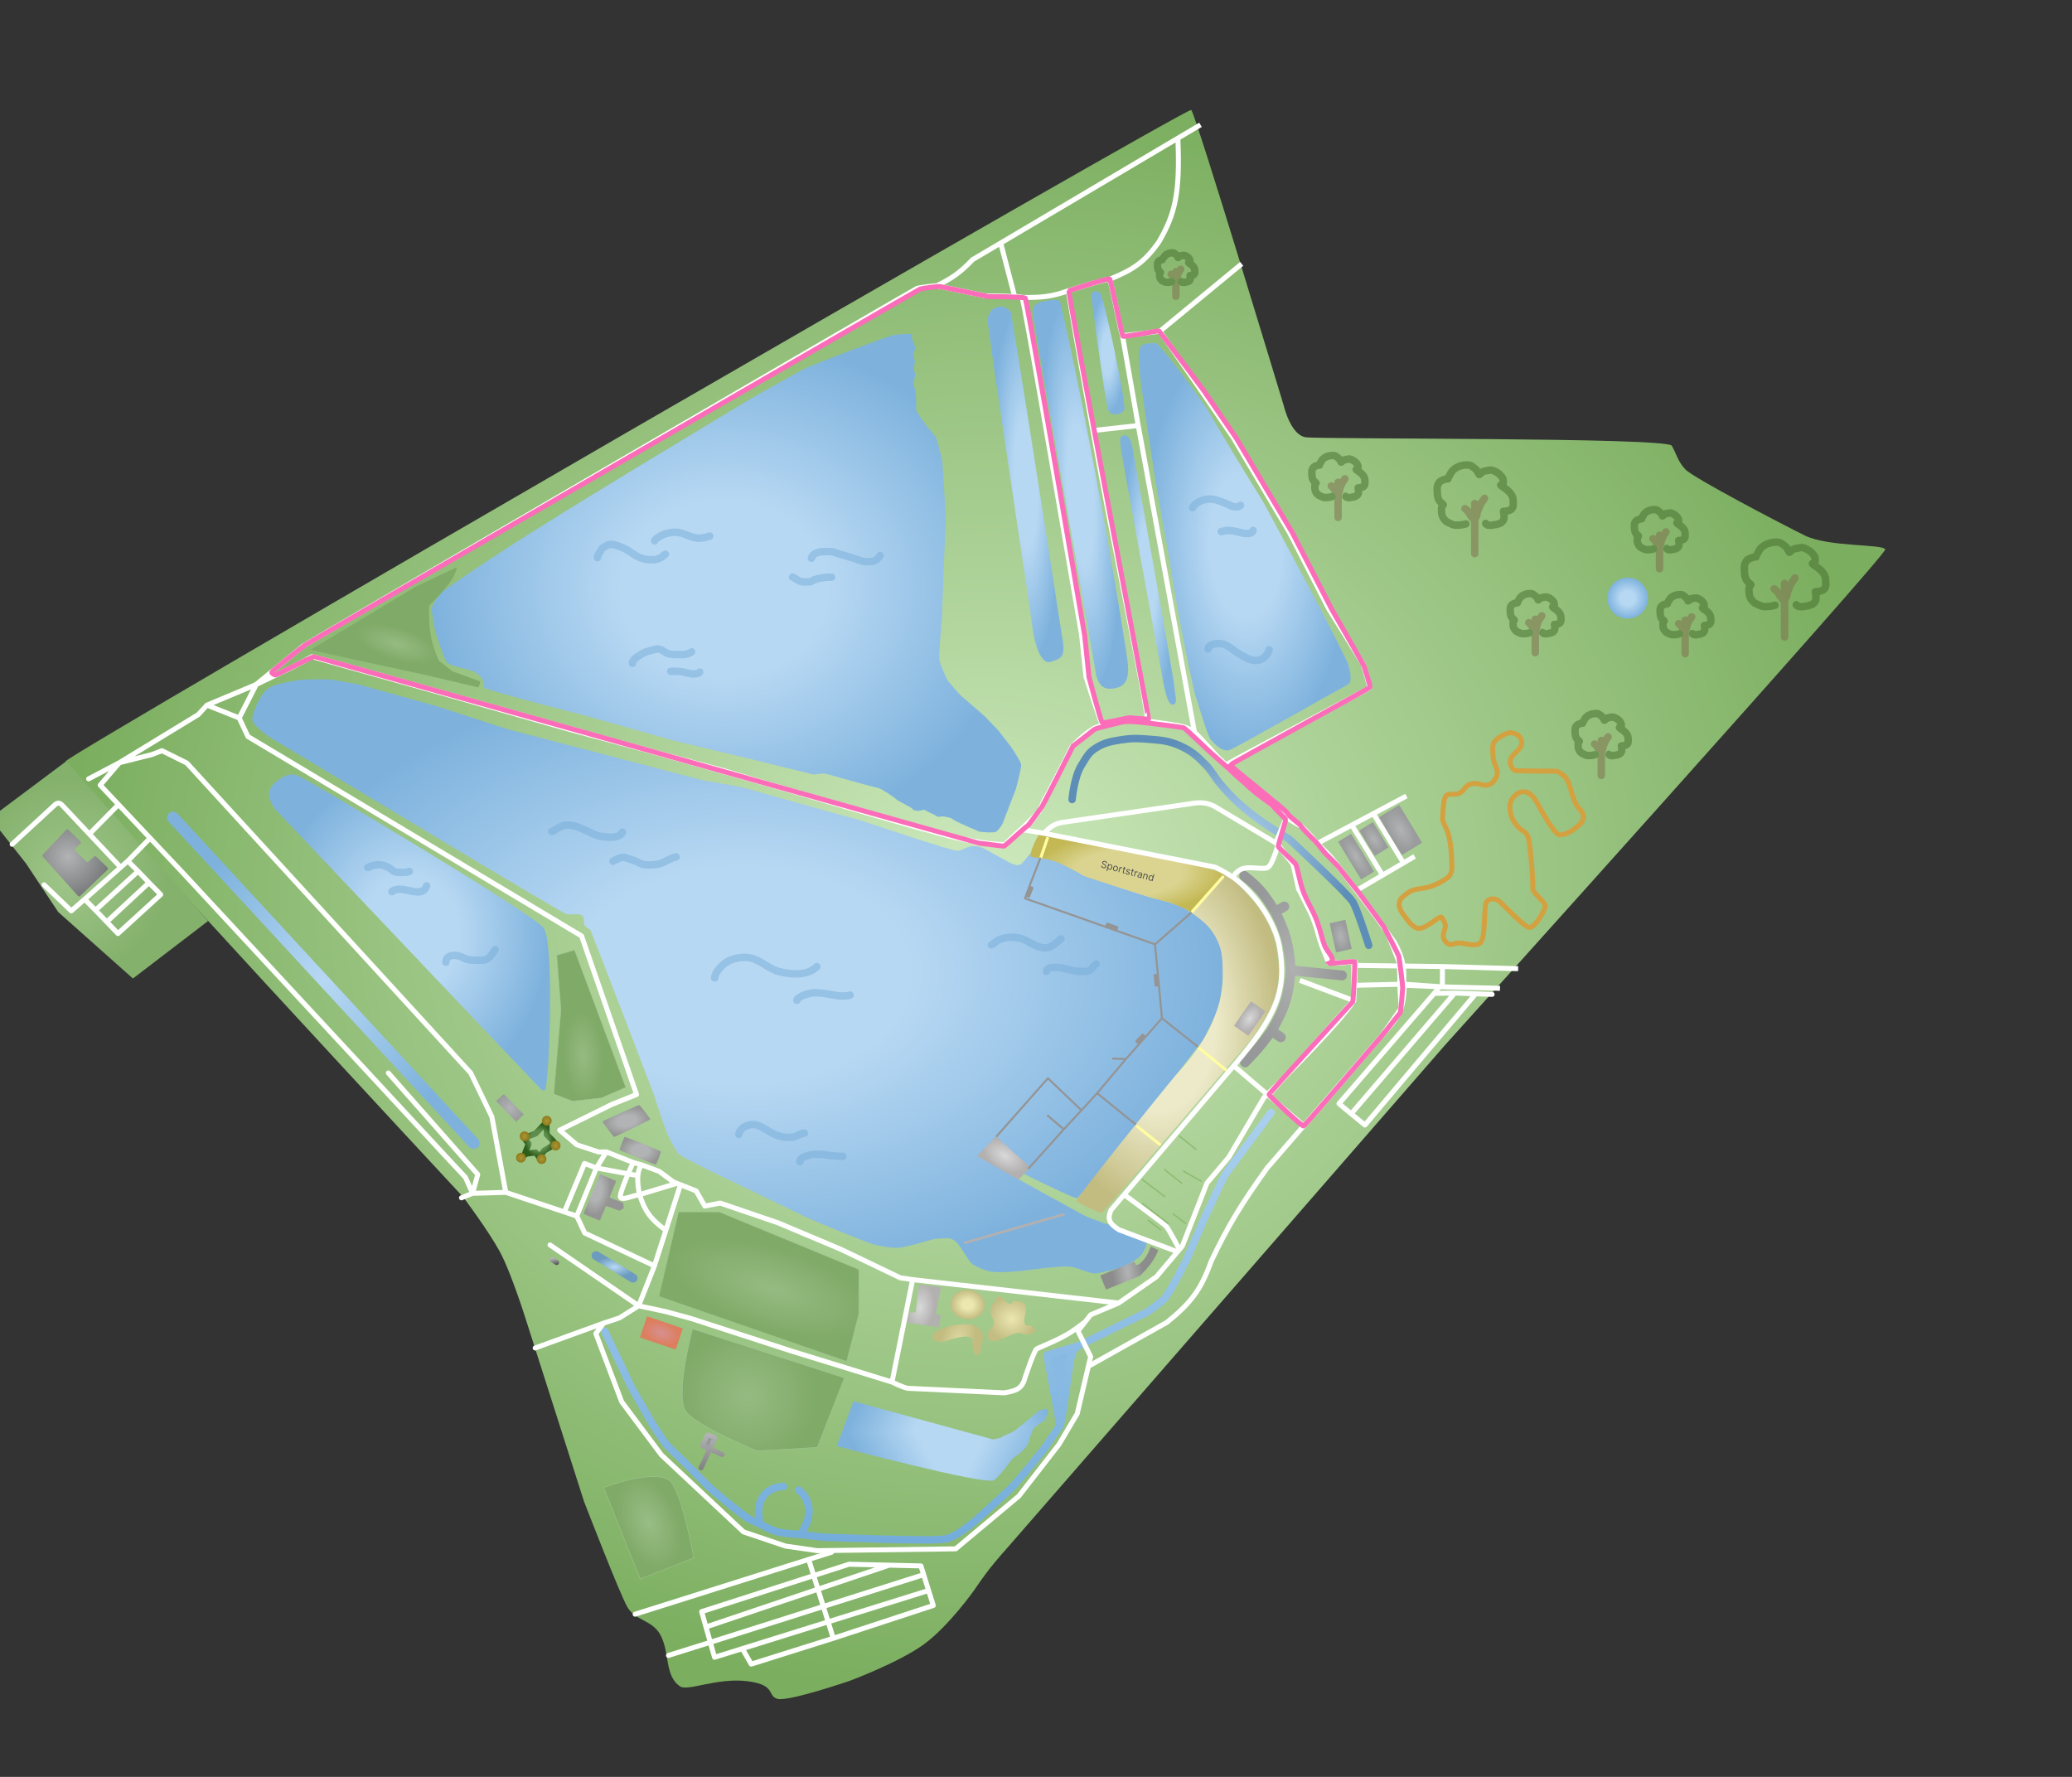 <svg width="4170" height="3576" viewBox="0 0 4170 3576" fill="none" xmlns="http://www.w3.org/2000/svg">
<rect x="0" y="0" width="4170" height="3576" fill="#333333" stroke="none"/>
<g clip-path="url(#clip0_1084_2501)">
<g clip-path="url(#clip1_1084_2501)">
<path d="M932.354 2409.29C932.354 2409.29 128.775 1544.79 132.226 1531.91C135.676 1519.02 2389 215.188 2397.37 221.23C2405.76 227.271 2583.84 817.173 2583.84 817.173C2583.84 817.173 2597.57 875.557 2627.62 879.942C2657.68 884.326 3354.79 879.899 3364.57 897.005C3374.36 914.11 3376.31 927.834 3391.81 944.603C3407.31 961.377 3584.28 1053.99 3632.28 1077.68C3680.29 1101.39 3791.45 1094.48 3794.03 1105.85C3796.6 1117.23 2907.66 2103.8 2907.66 2103.8L2030.61 3111.19C2030.61 3111.19 2004.68 3140.05 1989.5 3159.73C1977.63 3175.13 1960.53 3200.25 1960.53 3200.25C1960.53 3200.25 1909.19 3273.07 1858.77 3309.61C1809 3345.7 1710.57 3382.51 1710.57 3382.51C1710.57 3382.51 1584.69 3425.64 1564.03 3418.79C1543.39 3411.93 1562.36 3390.06 1502.35 3383.21C1442.34 3376.35 1384.13 3404.2 1368.7 3393.83C1336.72 3372.34 1348.61 3324.32 1328.34 3288.88C1311.88 3260.13 1278.21 3261.47 1262.47 3233.95C1246.72 3206.43 1175.16 3021.14 1175.16 3021.14L1060.63 2662.74C1060.63 2662.74 1029.55 2562.14 1005.59 2518.38C981.625 2474.62 932.354 2409.29 932.354 2409.29Z" fill="url(#paint0_radial_1084_2501)"/>
<path d="M553.836 1628.44C553.836 1628.44 1082.76 2186.59 1088.81 2192.01C1094.86 2197.42 1097.6 2193.83 1098.53 2188.36C1107.1 2138.32 1114.44 1893.82 1093.94 1867.31C1071.21 1837.9 614.371 1565.7 599.968 1561.17C585.565 1556.63 578.877 1558.38 566.972 1565.4C555.337 1572.27 544.827 1580.54 541.879 1593.79C538.538 1608.79 553.836 1628.44 553.836 1628.44Z" fill="url(#paint1_radial_1084_2501)"/>
<path d="M2204 1346.94C2199.28 1312.37 2077.49 640.622 2078.48 625.668C2079.47 610.715 2092.62 607.765 2104.58 605.637C2115.68 603.66 2131.94 599.911 2134.09 609.176C2198.72 887.498 2264.38 1290.77 2269.26 1330.69C2274.14 1370.61 2262.92 1382.5 2240.3 1385.66C2222.02 1388.22 2208.74 1381.51 2204 1346.94Z" fill="url(#paint2_radial_1084_2501)"/>
<path d="M2077.89 1262.36C2074.46 1230.01 1986.07 656.445 1987.66 642.554C1989.25 628.664 1997.45 619.335 2010.05 617.003C2019.49 615.255 2033.61 622.758 2034.87 630.369C2078.65 894.199 2132.15 1250.5 2138.47 1286.87C2144.8 1323.24 2134.25 1326.21 2113.14 1332.14C2095.07 1337.22 2081.32 1294.7 2077.89 1262.36Z" fill="url(#paint3_radial_1084_2501)"/>
<path d="M2335.58 1342.34C2329.35 1307.36 2257.91 921.056 2255.51 899.672C2253.11 878.289 2254.59 877.434 2263.68 876.131C2272.79 874.828 2278.14 894.5 2278.78 899.074C2279.43 903.648 2363.61 1370.68 2363.54 1382.6C2363.46 1394.52 2372.33 1416.9 2360.26 1418.15C2348.18 1419.41 2341.82 1377.33 2335.58 1342.34Z" fill="url(#paint4_radial_1084_2501)"/>
<path d="M2230.71 826.146C2224.62 813.573 2195.89 597.407 2196.25 592.824C2196.62 588.239 2205.59 581.873 2213.93 589.962C2222.28 598.051 2267.73 816.19 2262.7 825.368C2257.65 834.545 2236.79 838.718 2230.71 826.146Z" fill="url(#paint5_radial_1084_2501)"/>
<path d="M2405.82 1399.78C2413.16 1420.13 2429.24 1480.27 2437.41 1489.4C2445.59 1498.53 2460.67 1514.55 2475.24 1509.09C2489.83 1503.62 2701.38 1383.19 2712.89 1377.52C2724.4 1371.85 2714.04 1338.25 2711.8 1332.61C2709.56 1326.98 2652.61 1215.41 2647.5 1206.47C2642.39 1197.55 2548.33 1019.35 2539.08 1004.92C2534.41 997.645 2476.23 903.673 2428.69 822.293C2376.22 746.185 2333.82 696.031 2328.62 692.108C2323.43 688.186 2303.76 691.647 2299.32 694.214C2294.89 696.779 2293.63 701.466 2292.48 708.067C2291.34 714.669 2293.67 747.97 2294.66 758.289C2295.2 764.023 2318.06 936.792 2350.65 1109C2371.7 1247.27 2402.56 1390.73 2405.82 1399.78Z" fill="url(#paint6_radial_1084_2501)"/>
<g clip-path="url(#paint7_diamond_1084_2501_clip_path)" data-figma-skip-parse="true"><g transform="matrix(-0.212 0.005 -0.009 -0.397 1915.06 2877.33)"><rect x="0" y="0" width="1140.06" height="348.305" fill="url(#paint7_diamond_1084_2501)" opacity="1" shape-rendering="crispEdges"/><rect x="0" y="0" width="1140.06" height="348.305" transform="scale(1 -1)" fill="url(#paint7_diamond_1084_2501)" opacity="1" shape-rendering="crispEdges"/><rect x="0" y="0" width="1140.06" height="348.305" transform="scale(-1 1)" fill="url(#paint7_diamond_1084_2501)" opacity="1" shape-rendering="crispEdges"/><rect x="0" y="0" width="1140.06" height="348.305" transform="scale(-1)" fill="url(#paint7_diamond_1084_2501)" opacity="1" shape-rendering="crispEdges"/></g></g><path d="M2000.44 2978.78C2016.85 2967.43 2037.18 2932.45 2042.13 2932C2045.88 2931.37 2062.92 2915.25 2066.71 2910.19C2070.51 2905.14 2075.33 2880.66 2080.5 2874.57C2085.67 2868.47 2100.92 2860.27 2102.48 2858.01C2104.03 2855.74 2111.15 2840.49 2108.63 2836.91C2106.1 2833.33 2091.89 2838.54 2089.82 2840.09C2087.76 2841.65 2048.05 2874.85 2041.87 2879.51C2035.68 2884.17 2019.08 2888.99 2016.85 2891.78C2014.6 2894.56 2001.62 2895.55 1999.55 2897.11L1717.71 2820L1683.82 2910.19C1683.82 2910.19 1984.03 2990.13 2000.44 2978.78Z" data-figma-gradient-fill="{&#34;type&#34;:&#34;GRADIENT_DIAMOND&#34;,&#34;stops&#34;:[{&#34;color&#34;:{&#34;r&#34;:0.71764707565307617,&#34;g&#34;:0.84705883264541626,&#34;b&#34;:0.95294117927551270,&#34;a&#34;:1.0},&#34;position&#34;:0.35096153616905212},{&#34;color&#34;:{&#34;r&#34;:0.49509984254837036,&#34;g&#34;:0.69875645637512207,&#34;b&#34;:0.86538463830947876,&#34;a&#34;:1.0},&#34;position&#34;:1.0}],&#34;stopsVar&#34;:[{&#34;color&#34;:{&#34;r&#34;:0.71764707565307617,&#34;g&#34;:0.84705883264541626,&#34;b&#34;:0.95294117927551270,&#34;a&#34;:1.0},&#34;position&#34;:0.35096153616905212},{&#34;color&#34;:{&#34;r&#34;:0.49509984254837036,&#34;g&#34;:0.69875645637512207,&#34;b&#34;:0.86538463830947876,&#34;a&#34;:1.0},&#34;position&#34;:1.0}],&#34;transform&#34;:{&#34;m00&#34;:-424.99996948242188,&#34;m01&#34;:-18.686914443969727,&#34;m02&#34;:2136.9001464843750,&#34;m10&#34;:9.9999942779541016,&#34;m11&#34;:-794.19348144531250,&#34;m12&#34;:3269.43066406250},&#34;opacity&#34;:1.0,&#34;blendMode&#34;:&#34;NORMAL&#34;,&#34;visible&#34;:true}"/>
<path d="M348.223 1645.5L953.098 2300.28L348.223 1645.5Z" fill="url(#paint8_radial_1084_2501)"/>
<path d="M348.223 1645.5L953.098 2300.28" stroke="url(#paint9_radial_1084_2501)" stroke-width="24" stroke-linecap="round"/>
<path d="M2754.66 1902.42C2754.66 1902.42 2732.57 1832.16 2722.78 1815.31C2713.01 1798.46 2593.78 1688.05 2593.78 1688.05C2593.78 1688.05 2546.03 1660.35 2518.63 1638.29C2492.05 1616.89 2477.9 1603.56 2455.84 1577.6C2443.73 1563.35 2439.88 1552.95 2426.85 1539.53C2409.26 1521.42 2398 1511.3 2374.9 1500.92C2351.7 1490.48 2336.45 1489.67 2311.07 1487.6C2289.52 1485.84 2277.06 1485.45 2255.73 1488.92C2235.17 1492.27 2223.43 1494.22 2205.7 1505.11C2190.18 1514.64 2186.42 1524.31 2176.69 1539.62C2161.33 1563.76 2157.66 1609.04 2157.66 1609.04" stroke="url(#paint10_radial_1084_2501)" stroke-width="15" stroke-linecap="round"/>
<path d="M2158.48 2720.31C2152.47 2728.73 2140.17 2851.68 2133.13 2868.63L2107.3 2727.16L2171.14 2708.03C2171.14 2708.03 2164.48 2711.89 2158.48 2720.31Z" fill="#87B9E2"/>
<path d="M1216.96 2679.14L1270.95 2792.42L1312.64 2865.31C1312.64 2865.31 1330.29 2892.71 1338.58 2903.75C1346.87 2914.8 1375.52 2940.79 1375.52 2940.79C1375.52 2940.79 1421.79 2987.27 1426.67 2992.36C1431.55 2997.46 1499.02 3053.46 1509.61 3058.22C1520.2 3062.97 1529.21 3066.68 1529.21 3066.68M1529.21 3066.68C1529.21 3066.68 1550.62 3080.02 1568.4 3083.59C1586.19 3087.15 1610.32 3088.05 1610.32 3088.05M1529.21 3066.68C1516.13 3006.15 1555.49 2991.42 1576.79 2991.62M1610.32 3088.05L1655.73 3093.45C1655.73 3093.45 1880.57 3102.92 1904.68 3096.9C1928.78 3090.86 1966.56 3057.13 1966.56 3057.13C1966.56 3057.13 2028.7 3002.37 2043.05 2986.14C2057.38 2969.93 2101.23 2915.85 2101.23 2915.85L2133.25 2868.62M1610.32 3088.05C1643.85 3042.62 1622.34 3009.53 1607.4 2998.66M2133.25 2868.62C2140.27 2851.67 2152.59 2728.73 2158.6 2720.31C2164.6 2711.89 2171.26 2708.03 2171.26 2708.03M2133.25 2868.62L2107.42 2727.16L2171.26 2708.03M2171.26 2708.03L2307.96 2640.81C2307.96 2640.81 2332.98 2624.36 2343.42 2613.37C2353.86 2602.37 2387.1 2536.62 2387.1 2536.62L2424.8 2449.46L2455.39 2384.25C2455.39 2384.25 2461.06 2370.08 2469.91 2358.02C2478.76 2345.98 2558.22 2238.86 2558.22 2238.86" stroke="url(#paint11_linear_1084_2501)" stroke-width="15" stroke-linecap="round" stroke-linejoin="round"/>
<path d="M1798.84 674.385C1785.19 676.339 1638.73 733.369 1625.31 739.154C1611.9 744.938 1519.79 797.238 1510.18 802.799C1500.58 808.36 1396.88 871.334 1396.88 871.334C1396.88 871.334 1215.08 980.039 1069.62 1071.59C973.829 1131.86 894.86 1186.58 890.128 1191.28C878.21 1203.13 868.845 1219.44 868.865 1226.35C868.886 1233.27 875.557 1269.01 876.519 1272.41C877.483 1275.81 893.827 1326.74 899.135 1332.58C904.443 1338.42 920.325 1342.1 924.985 1343.36C929.643 1344.62 945.099 1347.56 951.774 1350.63C958.449 1353.69 964.071 1358.36 969.804 1364.94C975.538 1371.53 970.587 1378.35 974.73 1383.87C978.873 1389.39 1177.09 1440.02 1177.09 1440.02L1356.57 1490.59L1498.03 1524.56L1637.58 1558.64C1637.58 1558.64 1657.68 1555.92 1661.17 1556.88C1664.67 1557.82 1759.86 1584.9 1766 1585.31C1772.14 1585.72 1801.29 1605.56 1804.15 1608.86C1807.03 1612.14 1834.78 1624.71 1836.91 1628.42C1839.03 1632.14 1850.15 1632.64 1855.75 1630.39C1861.35 1628.13 1865.15 1633.36 1872.15 1635.86C1885.15 1641.36 1885.09 1643.65 1888.15 1643.86C1891.22 1644.07 1900.87 1641.64 1902.15 1643.86C1912.15 1645.36 1909.15 1644.86 1915.58 1647.25C1918.14 1651.7 1967.08 1671.89 1969.83 1673.27C1972.59 1674.64 2000.21 1676.48 2004.64 1673.92C2009.08 1671.34 2017.18 1659.72 2017.82 1657.39C2018.44 1655.04 2044.69 1587.39 2044.69 1587.39C2044.69 1587.39 2055.98 1545.21 2055.22 1538.73C2054.46 1532.24 2034.79 1503.03 2034.79 1503.03L2008.77 1469.58L1981.91 1441.56L1933.22 1399.46C1933.22 1399.46 1909.55 1373.55 1906.14 1367.6C1902.74 1361.66 1892.08 1336.15 1890.47 1328.17C1888.85 1320.19 1895.7 1241 1895.7 1241L1903.44 1039.52L1896.53 927.702C1896.53 927.702 1887 888.673 1883.9 881.552C1880.81 874.43 1866.17 859.149 1866.17 859.149L1843.64 826.648C1843.64 826.648 1845.13 792.124 1840.65 780.856C1836.17 769.589 1844.16 756.221 1840.65 748.356C1837.13 740.491 1842.88 729.491 1840.65 723.856C1838.41 718.223 1836.01 711.51 1840.65 705.856C1845.28 700.203 1833.87 678.861 1833.87 678.861C1833.87 678.861 1838.31 676.295 1834.7 673.432C1831.1 670.569 1812.48 672.431 1798.84 674.385Z" fill="url(#paint12_radial_1084_2501)"/>
<path d="M1996.91 2332.77C2002.97 2332.37 2159.02 2413.19 2167.7 2411.14C2176.37 2409.09 2418.74 2096.61 2418.74 2096.61C2424.74 2088.18 2447.56 2040.34 2451.24 2031.28C2454.9 2022.22 2460.9 1974.21 2461.3 1968.04C2461.7 1961.87 2460.6 1910.05 2458.56 1901.33C2456.51 1892.6 2431.86 1856.38 2424.85 1847.58C2417.84 1838.76 2374.5 1816.32 2366.65 1812.94C2358.82 1809.56 2175.5 1752.3 2175.5 1752.3L2151.02 1738.73L2124.32 1726.47C2124.32 1726.47 2076.67 1715.43 2074.45 1716.71C2072.25 1718 2058.13 1738.04 2054 1739.44C2049.88 1740.83 2048.82 1742.43 2039.09 1739.16C2029.34 1735.89 1984.18 1708.57 1975.61 1705.61C1967.03 1702.65 1956.66 1701.73 1947.67 1704.95C1938.69 1708.16 1938.8 1710.08 1928.22 1712.24C1917.65 1714.39 1732.41 1650.33 1723.52 1648.54C1714.63 1646.75 1514.17 1590.5 1503.26 1586.91C1492.36 1583.32 1415.19 1570.56 1415.19 1570.56L1204.47 1515.29C1204.47 1515.29 1027.54 1469.17 1022.88 1467.92C1018.22 1466.65 880.33 1421.71 880.33 1421.71L721.069 1377.25C721.069 1377.25 678.195 1369.39 668.563 1368.04C658.931 1366.67 616.93 1367.22 609.314 1367.66C601.698 1368.12 555.91 1375.8 544.082 1382.65C532.253 1389.49 528.892 1397.38 524.993 1402.6C521.095 1407.83 505.007 1439.9 508.32 1450.86C511.634 1461.81 541.536 1483.11 547.471 1486.61C553.407 1490.11 619.124 1529.28 619.124 1529.28C619.124 1529.28 1130.03 1837.52 1140.09 1839.61C1150.15 1841.72 1165.16 1836.99 1171.21 1842.4C1177.25 1847.82 1173.89 1855.69 1176.14 1861.33C1178.37 1866.96 1185.67 1867.69 1188.65 1872.9C1191.63 1878.1 1313.33 2195.73 1313.33 2195.73C1313.33 2195.73 1339.28 2273.76 1343.23 2282.38C1347.16 2290.99 1361 2318.61 1366.62 2323.28C1372.25 2327.95 1434.02 2358.53 1434.02 2358.53C1434.02 2358.53 1617.64 2447.29 1627.08 2451.74C1636.51 2456.17 1742.23 2499.93 1756.21 2503.73C1770.18 2507.51 1786.81 2510.77 1802.89 2511.36C1818.98 2511.96 1868.13 2496.39 1876.8 2494.34C1885.46 2492.29 1908.32 2490.95 1914.56 2493.27C1920.81 2495.6 1923.25 2498.14 1928.98 2504.72C1934.72 2511.3 1948.33 2535.1 1953.65 2540.94C1958.96 2546.78 1975.06 2554.3 1989.03 2558.08C2003.02 2561.87 2028.5 2559.99 2048.29 2558.44C2068.06 2556.91 2139.23 2545.42 2158.61 2550.05C2177.99 2554.67 2195.79 2565.15 2209 2562.46C2222.22 2559.76 2248.23 2553.63 2256.47 2550.83C2264.72 2548.04 2293.23 2532.53 2297.77 2524.96C2302.29 2517.39 2309.55 2504.28 2307.2 2496.73C2304.84 2489.18 2192.26 2452.37 2180.39 2445.37C2168.52 2438.38 1996.97 2345.49 1993.12 2339.91C1989.27 2334.34 1990.84 2333.17 1996.91 2332.77Z" fill="url(#paint13_radial_1084_2501)"/>
<path d="M1199.62 2526.93L1274.09 2572.26" stroke="url(#paint14_radial_1084_2501)" stroke-width="18" stroke-linecap="round"/>
<path d="M3296.15 1239.47C3315.75 1228.13 3322.5 1202.95 3311.22 1183.24C3299.94 1163.52 3274.9 1156.73 3255.31 1168.07C3235.71 1179.41 3228.97 1204.59 3240.25 1224.3C3251.53 1244.02 3276.56 1250.81 3296.15 1239.47Z" fill="url(#paint15_radial_1084_2501)"/>
<path d="M3172.91 1620.29C3178.53 1629.89 3186.84 1632.96 3186.53 1644.09C3186.23 1654.6 3179.99 1658.41 3172.1 1665.31C3165.54 1671.04 3149.72 1681.22 3138.18 1679.98C3126.65 1678.74 3092.7 1614.24 3092.7 1614.24C3092.7 1614.24 3082.97 1596.86 3072.42 1594.29C3061.43 1591.61 3054.84 1594.93 3046.96 1603.09C3037.16 1613.22 3037.33 1624.69 3040.61 1638.43C3043.33 1649.84 3049.07 1657.29 3055.5 1664.46C3062.79 1672.61 3068.54 1671.77 3074.5 1682.19C3080.45 1692.6 3085.48 1778.78 3084.88 1788.04C3084.27 1797.3 3110.14 1815 3109.85 1823.09C3109.56 1831.17 3089.14 1867.73 3077.61 1866.49C3066.08 1865.25 3020.32 1814.51 3014.8 1811.75C3009.29 1809.01 2999.98 1806.5 2992.38 1813.84C2984.77 1821.19 2991.45 1889.62 2978.57 1898.06C2965.68 1906.5 2947.14 1896.45 2934.23 1897.97C2921.34 1899.5 2916.7 1905.15 2907.99 1893.36C2899.28 1881.58 2910.06 1870.89 2908.84 1862.19C2907.86 1855.22 2901.81 1846.45 2901.81 1846.45C2898.31 1840.26 2872.52 1868.71 2855.32 1868.4C2842.68 1868.17 2829.23 1846.87 2829.23 1846.87C2829.23 1846.87 2815.33 1831.16 2815.81 1819.98C2816.33 1808.42 2823.3 1804.48 2832.47 1797.49C2845.92 1787.22 2859.53 1789.74 2876.44 1784.91C2893.35 1780.07 2910.07 1769.5 2915.73 1764.15C2921.4 1758.8 2922.03 1747.64 2922.03 1747.64C2922.03 1747.64 2922.59 1703.97 2914.51 1677.74C2910.83 1665.79 2902.8 1653.83 2903.21 1647.66C2903.61 1641.48 2904.13 1604.56 2911.52 1600.27C2918.92 1596 2929.88 1601.13 2939.12 1595.2C2947.3 1589.94 2948.3 1582.49 2957.27 1578.76C2965.46 1575.35 2975.14 1577.33 2975.14 1577.33C2975.14 1577.33 2986.44 1581.1 2992.5 1580.15C3001.86 1578.67 3006.53 1572.82 3011.08 1564.45C3018.76 1550.31 3005.25 1538.66 3004.81 1522.55C3004.46 1509.54 3002.31 1499.24 3007.99 1491.99C3013.69 1484.74 3033.65 1473.19 3041.37 1474.66C3049.1 1476.12 3058.36 1478 3062.16 1490.35C3067.85 1508.85 3034.48 1518.37 3039.66 1537.02C3041.46 1543.48 3044.25 1550.21 3051.55 1550.93C3058.86 1551.66 3129.95 1552.09 3129.95 1552.09C3129.95 1552.09 3136.41 1551.33 3148.51 1562.14C3160.6 1572.97 3161.31 1600.47 3172.91 1620.29Z" stroke="#D4A140" stroke-width="10" stroke-linecap="round" stroke-linejoin="round"/>
<path d="M2218.11 2440.45C2212.95 2443.44 2169.18 2420.26 2166.31 2416.97C2163.44 2413.68 2351.57 2180.09 2368.44 2161.42C2385.31 2142.75 2423.44 2099.99 2441.96 2052.56C2455.85 2016.98 2461.72 1994.74 2460.81 1956.51C2460.21 1931.5 2460.67 1916.05 2450.24 1893.34C2438.39 1867.49 2424.39 1856.21 2401.62 1839.31C2370.39 1816.12 2325.78 1809.94 2308.62 1804.03C2291.46 1798.11 2187.57 1766.17 2180.05 1761.6C2172.52 1757.05 2144.91 1741.02 2121.03 1732.41C2103.7 1726.16 2076.36 1726.58 2074.23 1722.86C2072.11 1719.13 2086.49 1684.08 2092.29 1678.75C2098.09 1673.41 2448.2 1747.02 2466.12 1759.42C2484.04 1771.82 2493.66 1781.45 2508.89 1798.03C2527.53 1818.33 2538.05 1830.48 2550.42 1855.16C2562.39 1879.06 2567.15 1893.98 2571.05 1920.45C2575.55 1950.97 2575.12 1969.39 2568.01 1999.42C2557.89 2042.23 2512.98 2097.58 2512.98 2097.58C2512.98 2097.58 2223.29 2437.45 2218.11 2440.45Z" fill="url(#paint16_radial_1084_2501)"/>
<path d="M2464.96 1759.1C2466.24 1761.33 2400.34 1837.08 2398.02 1836.45C2395.68 1835.81 2393.5 1833.55 2390.49 1831.89C2387.33 1830.14 2385.48 1829.3 2382.22 1827.76C2375.77 1824.71 2372 1823.36 2365.39 1820.67C2361.42 1819.08 2359.26 1818.04 2355.22 1816.67C2349.86 1814.84 2346.69 1814.36 2341.23 1812.88L2324.93 1808.45C2319.92 1807.09 2317.11 1806.39 2312.12 1804.97C2300.32 1801.63 2282.14 1795.59 2282.14 1795.59L2258 1787.78L2222.94 1776.39L2198.8 1768.58C2198.8 1768.58 2184.39 1764.04 2180.47 1762.35C2176.56 1760.66 2175.91 1759.55 2172.94 1757.8C2163.54 1752.23 2157.49 1749.58 2147.73 1744.67C2138.54 1740.07 2133.52 1737.05 2123.79 1733.78C2113.94 1730.49 2108.85 1729.02 2098.59 1727.58C2088.95 1726.22 2074.77 1725.51 2074.23 1722.86C2073.7 1720.2 2074.09 1719.25 2074.64 1716.68C2075.97 1710.42 2077.81 1706.53 2080.2 1700.59C2081.72 1696.8 2082.78 1694.77 2084.61 1691.11C2086.03 1688.29 2086.69 1686.62 2088.4 1683.98C2089.78 1681.83 2090.82 1679.61 2092.29 1678.75C2093.77 1677.9 2094.94 1678.2 2099.17 1678.73C2103.41 1679.25 2105.74 1679.89 2109.96 1680.4C2112.81 1680.74 2122.6 1682.84 2125.43 1683.33C2125.43 1683.33 2146.15 1686.94 2159.4 1689.41C2165.45 1690.54 2168.82 1691.19 2174.86 1692.35C2195.73 1696.36 2207.37 1698.97 2228.22 1703.05C2240.74 1705.5 2247.79 1706.73 2260.29 1709.23C2281.81 1713.55 2293.83 1716.19 2315.24 1721C2315.24 1721 2346.41 1728.32 2366.38 1732.99C2392.09 1739 2406.91 1740.85 2432.23 1748.33C2445.13 1752.16 2463.68 1756.87 2464.96 1759.1Z" fill="url(#paint17_radial_1084_2501)"/>
<path d="M2505.64 2137.99C2505.64 2137.99 2522.84 2120.41 2533.02 2108.36C2543.75 2095.68 2558.98 2074.63 2558.98 2074.63M2558.98 2074.63C2558.98 2074.63 2570.37 2082.45 2577.65 2087.46M2558.98 2074.63C2587.47 2026.75 2593.54 2000.12 2597.73 1952.75M2597.73 1952.75L2700.76 1963.04M2597.73 1952.75C2594.08 1900.8 2586.89 1875.25 2566.24 1835.08M2566.24 1835.08L2584.66 1824.42M2566.24 1835.08C2543.42 1796.78 2529.58 1782.49 2504.09 1762.72" stroke="url(#paint18_radial_1084_2501)" stroke-width="20" stroke-linecap="round" stroke-linejoin="round"/>
<path d="M2719.12 1677.9L2692.94 1694.04L2739.33 1770.11L2765.51 1753.97L2719.12 1677.9Z" fill="url(#paint19_radial_1084_2501)"/>
<path d="M2763.14 1654.35L2735.53 1671.41L2766.8 1722.59L2794.41 1705.52L2763.14 1654.35Z" fill="url(#paint20_radial_1084_2501)"/>
<path d="M2707.64 1851.03L2675.97 1858.16L2688.86 1916.73L2720.52 1909.6L2707.64 1851.03Z" fill="url(#paint21_radial_1084_2501)"/>
<path d="M1302.29 2649L1288 2691.5L1359.87 2716.08L1374.17 2673.58L1302.29 2649Z" fill="url(#paint22_radial_1084_2501)"/>
<path d="M2815.94 1619.73L2775.12 1644.67L2821.18 1720.94L2862.01 1696L2815.94 1619.73Z" fill="url(#paint23_radial_1084_2501)"/>
<path d="M1013.89 2201.79L998.273 2215.78L1038.92 2257.59L1054.11 2242.86L1013.89 2201.79Z" fill="url(#paint24_radial_1084_2501)"/>
<path d="M1095.39 2315.38L1090.12 2322.46L1085.05 2328.74L1078.29 2319.25L1060.32 2321.61L1055.31 2324.5L1063.84 2302.15L1057.37 2293.16L1061.43 2287.46L1077.89 2281.29L1096.66 2261.71L1099.89 2263.87L1100.24 2283.1L1114.82 2298.11L1109.91 2306.99L1095.39 2315.38Z" stroke="url(#paint25_radial_1084_2501)" stroke-width="12" stroke-linejoin="round"/>
<path d="M1094.83 2341.18C1099.53 2338.46 1101.14 2332.42 1098.44 2327.7C1095.74 2322.97 1089.73 2321.34 1085.04 2324.06C1080.34 2326.78 1078.72 2332.82 1081.42 2337.54C1084.13 2342.27 1090.13 2343.9 1094.83 2341.18Z" fill="url(#paint26_radial_1084_2501)"/>
<path d="M1053.28 2338.42C1057.98 2335.7 1059.6 2329.66 1056.89 2324.93C1054.19 2320.21 1048.19 2318.58 1043.49 2321.3C1038.79 2324.02 1037.17 2330.05 1039.88 2334.78C1042.58 2339.51 1048.58 2341.13 1053.28 2338.42Z" fill="url(#paint27_radial_1084_2501)"/>
<path d="M1060.6 2295.31C1065.29 2292.59 1066.91 2286.56 1064.21 2281.83C1061.5 2277.1 1055.5 2275.47 1050.8 2278.19C1046.1 2280.91 1044.49 2286.95 1047.19 2291.67C1049.9 2296.4 1055.9 2298.03 1060.6 2295.31Z" fill="url(#paint28_radial_1084_2501)"/>
<path d="M1105.33 2264.07C1110.03 2261.35 1111.65 2255.31 1108.95 2250.59C1106.24 2245.86 1100.24 2244.23 1095.54 2246.95C1090.84 2249.67 1089.23 2255.7 1091.93 2260.43C1094.63 2265.16 1100.64 2266.79 1105.33 2264.07Z" fill="url(#paint29_radial_1084_2501)"/>
<path d="M1123.25 2314.01C1127.95 2311.29 1129.56 2305.25 1126.86 2300.52C1124.15 2295.8 1118.15 2294.17 1113.45 2296.89C1108.76 2299.61 1107.14 2305.64 1109.84 2310.37C1112.55 2315.1 1118.55 2316.72 1123.25 2314.01Z" fill="url(#paint30_radial_1084_2501)"/>
<path d="M2226.26 1737.22C2226.37 1736.53 2226.18 1735.89 2225.7 1735.36C2225.22 1734.83 2224.57 1734.45 2223.73 1734.22C2223.12 1734.06 2222.55 1734 2222.06 1734.09C2221.55 1734.18 2221.11 1734.34 2220.77 1734.62C2220.41 1734.9 2220.2 1735.27 2220.09 1735.72C2219.97 1736.07 2219.98 1736.41 2220.09 1736.73C2220.19 1737.05 2220.37 1737.32 2220.6 1737.58C2220.83 1737.83 2221.08 1738.04 2221.35 1738.23C2221.63 1738.42 2221.9 1738.59 2222.13 1738.73L2223.42 1739.49C2223.77 1739.68 2224.12 1739.92 2224.52 1740.2C2224.92 1740.49 2225.3 1740.83 2225.63 1741.24C2225.96 1741.63 2226.19 1742.09 2226.35 1742.6C2226.48 1743.12 2226.48 1743.71 2226.29 1744.36C2226.09 1745.11 2225.72 1745.73 2225.16 1746.24C2224.63 1746.72 2223.93 1747.06 2223.1 1747.2C2222.27 1747.37 2221.31 1747.3 2220.25 1747.03C2219.26 1746.76 2218.44 1746.36 2217.81 1745.85C2217.18 1745.33 2216.73 1744.75 2216.47 1744.06C2216.2 1743.38 2216.16 1742.64 2216.31 1741.87L2218.02 1742.34C2217.93 1742.86 2217.99 1743.36 2218.2 1743.77C2218.43 1744.21 2218.76 1744.55 2219.19 1744.86C2219.61 1745.14 2220.11 1745.35 2220.65 1745.51C2221.29 1745.67 2221.88 1745.73 2222.45 1745.67C2223.01 1745.58 2223.5 1745.39 2223.88 1745.11C2224.29 1744.8 2224.55 1744.4 2224.69 1743.88C2224.82 1743.43 2224.79 1743.01 2224.61 1742.67C2224.43 1742.31 2224.15 1741.97 2223.77 1741.68C2223.42 1741.39 2223 1741.11 2222.55 1740.85L2220.98 1739.9C2219.98 1739.3 2219.25 1738.63 2218.77 1737.88C2218.31 1737.12 2218.19 1736.29 2218.43 1735.37C2218.64 1734.57 2219.04 1733.97 2219.62 1733.48C2220.17 1733.03 2220.87 1732.71 2221.66 1732.59C2222.46 1732.45 2223.3 1732.5 2224.19 1732.75C2225.08 1732.98 2225.82 1733.35 2226.43 1733.86C2227.03 1734.36 2227.46 1734.94 2227.72 1735.6C2227.98 1736.27 2228.03 1736.96 2227.87 1737.65L2226.26 1737.22ZM2226.8 1752.69L2230.59 1738.4L2232.12 1738.8L2231.7 1740.45L2231.87 1740.52C2232.04 1740.36 2232.28 1740.16 2232.55 1739.95C2232.83 1739.73 2233.2 1739.54 2233.66 1739.43C2234.1 1739.32 2234.67 1739.33 2235.36 1739.51C2236.22 1739.76 2236.92 1740.19 2237.48 1740.8C2238.03 1741.42 2238.37 1742.18 2238.54 1743.09C2238.71 1743.98 2238.64 1744.99 2238.35 1746.08C2238.05 1747.18 2237.61 1748.08 2237.01 1748.78C2236.44 1749.49 2235.77 1749.98 2234.99 1750.24C2234.21 1750.51 2233.37 1750.53 2232.51 1750.28C2231.87 1750.12 2231.34 1749.86 2231.02 1749.53C2230.66 1749.19 2230.43 1748.85 2230.28 1748.51C2230.15 1748.17 2230.04 1747.9 2229.99 1747.68L2229.84 1747.63L2228.38 1753.12L2226.8 1752.69ZM2230.78 1744.02C2230.58 1744.8 2230.5 1745.51 2230.56 1746.18C2230.63 1746.84 2230.84 1747.41 2231.2 1747.87C2231.55 1748.3 2232.05 1748.64 2232.69 1748.79C2233.36 1748.97 2233.95 1748.96 2234.48 1748.72C2235.04 1748.49 2235.5 1748.08 2235.88 1747.55C2236.28 1747 2236.56 1746.38 2236.76 1745.63C2236.97 1744.88 2237.02 1744.19 2236.96 1743.55C2236.89 1742.91 2236.68 1742.35 2236.33 1741.89C2235.97 1741.43 2235.45 1741.09 2234.78 1740.91C2234.14 1740.73 2233.55 1740.75 2233.01 1740.96C2232.48 1741.17 2232.04 1741.55 2231.66 1742.08C2231.28 1742.58 2230.98 1743.23 2230.78 1744.02ZM2243.53 1753.27C2242.62 1752.99 2241.85 1752.57 2241.27 1751.91C2240.69 1751.29 2240.3 1750.51 2240.1 1749.6C2239.93 1748.69 2239.98 1747.7 2240.27 1746.63C2240.57 1745.53 2241.01 1744.66 2241.61 1743.95C2242.23 1743.25 2242.95 1742.76 2243.76 1742.49C2244.59 1742.25 2245.47 1742.25 2246.41 1742.5C2247.32 1742.75 2248.1 1743.2 2248.68 1743.83C2249.26 1744.45 2249.64 1745.23 2249.81 1746.14C2250.01 1747.05 2249.94 1748.07 2249.67 1749.14C2249.38 1750.23 2248.93 1751.11 2248.31 1751.81C2247.71 1752.5 2246.99 1752.98 2246.19 1753.25C2245.36 1753.49 2244.47 1753.51 2243.53 1753.27ZM2243.92 1751.82C2244.63 1752 2245.27 1751.99 2245.83 1751.73C2246.39 1751.49 2246.84 1751.11 2247.22 1750.58C2247.6 1750.03 2247.88 1749.4 2248.06 1748.71C2248.24 1748.04 2248.32 1747.34 2248.26 1746.68C2248.19 1746.04 2247.98 1745.45 2247.62 1744.96C2247.27 1744.45 2246.72 1744.12 2246.03 1743.92C2245.31 1743.74 2244.67 1743.78 2244.11 1744.01C2243.55 1744.25 2243.1 1744.66 2242.72 1745.19C2242.34 1745.74 2242.06 1746.36 2241.86 1747.06C2241.68 1747.76 2241.62 1748.42 2241.69 1749.09C2241.75 1749.73 2241.96 1750.32 2242.32 1750.8C2242.67 1751.29 2243.22 1751.62 2243.92 1751.82ZM2250.72 1754.94L2253.48 1744.55L2255.02 1744.95L2254.59 1746.52L2254.71 1746.57C2255.02 1746.09 2255.48 1745.76 2256.06 1745.57C2256.65 1745.38 2257.24 1745.37 2257.85 1745.55C2257.98 1745.57 2258.13 1745.62 2258.3 1745.66C2258.47 1745.73 2258.6 1745.75 2258.7 1745.8L2258.27 1747.42C2258.22 1747.39 2258.1 1747.35 2257.9 1747.25C2257.72 1747.18 2257.52 1747.11 2257.33 1747.04C2256.81 1746.91 2256.34 1746.9 2255.88 1747.01C2255.44 1747.12 2255.05 1747.32 2254.71 1747.63C2254.4 1747.93 2254.19 1748.31 2254.05 1748.78L2252.3 1755.37L2250.72 1754.94ZM2265.7 1747.82L2265.34 1749.17L2259.97 1747.74L2260.33 1746.38L2265.7 1747.82ZM2262.54 1744.3L2264.14 1744.73L2261.52 1754.65C2261.38 1755.12 2261.37 1755.46 2261.42 1755.74C2261.5 1755.98 2261.63 1756.17 2261.83 1756.32C2262.03 1756.44 2262.23 1756.53 2262.48 1756.6C2262.65 1756.64 2262.8 1756.66 2262.9 1756.69C2263.02 1756.68 2263.12 1756.71 2263.19 1756.7L2263.13 1758.24C2263.01 1758.24 2262.86 1758.24 2262.64 1758.22C2262.44 1758.23 2262.2 1758.19 2261.9 1758.09C2261.45 1757.98 2261.03 1757.77 2260.66 1757.46C2260.28 1757.15 2260 1756.76 2259.82 1756.27C2259.66 1755.8 2259.64 1755.26 2259.8 1754.66L2262.54 1744.3ZM2274.61 1752.71L2273.06 1752.73C2273.05 1752.48 2272.97 1752.21 2272.87 1751.94C2272.74 1751.65 2272.56 1751.41 2272.31 1751.17C2272.06 1750.95 2271.69 1750.76 2271.24 1750.65C2270.6 1750.47 2270.03 1750.48 2269.52 1750.67C2269.04 1750.83 2268.72 1751.16 2268.61 1751.6C2268.5 1752 2268.56 1752.35 2268.79 1752.66C2269.01 1752.95 2269.42 1753.26 2269.99 1753.6L2271.43 1754.37C2272.28 1754.87 2272.88 1755.4 2273.22 1755.98C2273.55 1756.57 2273.61 1757.21 2273.41 1757.93C2273.25 1758.53 2272.95 1759.03 2272.49 1759.41C2272.03 1759.79 2271.45 1760.03 2270.77 1760.15C2270.1 1760.24 2269.37 1760.18 2268.55 1759.98C2267.49 1759.68 2266.69 1759.23 2266.11 1758.58C2265.55 1757.93 2265.29 1757.15 2265.34 1756.21L2266.94 1756.24C2266.95 1756.83 2267.11 1757.32 2267.44 1757.71C2267.77 1758.1 2268.24 1758.38 2268.91 1758.56C2269.65 1758.77 2270.26 1758.75 2270.8 1758.56C2271.31 1758.35 2271.65 1758.02 2271.76 1757.58C2271.85 1757.23 2271.81 1756.88 2271.61 1756.57C2271.43 1756.25 2271.1 1755.96 2270.61 1755.7L2268.99 1754.83C2268.09 1754.36 2267.49 1753.83 2267.18 1753.22C2266.87 1752.64 2266.81 1751.97 2267.01 1751.25C2267.17 1750.65 2267.45 1750.2 2267.91 1749.82C2268.36 1749.46 2268.9 1749.23 2269.53 1749.14C2270.19 1749.02 2270.86 1749.08 2271.6 1749.26C2272.61 1749.53 2273.36 1749.98 2273.82 1750.59C2274.3 1751.19 2274.56 1751.9 2274.61 1752.71ZM2282.31 1752.28L2281.95 1753.64L2276.58 1752.2L2276.94 1750.85L2282.31 1752.28ZM2279.18 1748.77L2280.76 1749.2L2278.13 1759.12C2278.02 1759.57 2277.98 1759.92 2278.06 1760.19C2278.14 1760.46 2278.27 1760.65 2278.44 1760.77C2278.64 1760.91 2278.84 1761.01 2279.09 1761.05C2279.26 1761.12 2279.41 1761.14 2279.53 1761.16C2279.63 1761.16 2279.73 1761.16 2279.8 1761.18L2279.74 1762.69C2279.62 1762.72 2279.47 1762.7 2279.28 1762.7C2279.06 1762.68 2278.81 1762.64 2278.51 1762.57C2278.07 1762.43 2277.64 1762.22 2277.27 1761.91C2276.89 1761.6 2276.61 1761.21 2276.45 1760.75C2276.27 1760.28 2276.26 1759.74 2276.41 1759.12L2279.18 1748.77ZM2281.94 1763.35L2284.71 1752.93L2286.24 1753.34L2285.81 1754.91L2285.93 1754.95C2286.24 1754.48 2286.7 1754.14 2287.28 1753.96C2287.87 1753.77 2288.46 1753.78 2289.08 1753.94C2289.2 1753.96 2289.35 1754 2289.52 1754.05C2289.7 1754.12 2289.82 1754.16 2289.92 1754.19L2289.49 1755.8C2289.44 1755.78 2289.32 1755.73 2289.12 1755.66C2288.95 1755.57 2288.75 1755.5 2288.55 1755.43C2288.03 1755.3 2287.56 1755.28 2287.1 1755.39C2286.66 1755.5 2286.27 1755.71 2285.94 1756.01C2285.62 1756.32 2285.41 1756.72 2285.28 1757.19L2283.53 1763.76L2281.94 1763.35ZM2291.99 1766.29C2291.32 1766.13 2290.77 1765.85 2290.3 1765.44C2289.82 1765.06 2289.49 1764.57 2289.3 1764.01C2289.12 1763.44 2289.13 1762.83 2289.31 1762.15C2289.46 1761.56 2289.7 1761.11 2290.03 1760.8C2290.37 1760.47 2290.76 1760.27 2291.2 1760.16C2291.66 1760.07 2292.13 1760.01 2292.62 1760.05C2293.13 1760.06 2293.63 1760.1 2294.12 1760.16C2294.78 1760.26 2295.3 1760.33 2295.7 1760.39C2296.11 1760.45 2296.41 1760.47 2296.63 1760.39C2296.85 1760.34 2296.97 1760.19 2297.06 1759.94L2297.06 1759.89C2297.24 1759.22 2297.2 1758.65 2296.92 1758.19C2296.66 1757.7 2296.16 1757.37 2295.44 1757.19C2294.68 1756.98 2294.04 1756.97 2293.53 1757.21C2292.99 1757.42 2292.61 1757.7 2292.32 1758.03L2290.97 1757.07C2291.4 1756.52 2291.88 1756.11 2292.44 1755.9C2292.98 1755.67 2293.54 1755.55 2294.1 1755.54C2294.69 1755.55 2295.23 1755.61 2295.75 1755.74C2296.1 1755.84 2296.47 1756 2296.87 1756.19C2297.29 1756.37 2297.67 1756.66 2297.99 1757C2298.35 1757.36 2298.58 1757.82 2298.74 1758.39C2298.88 1758.95 2298.82 1759.65 2298.62 1760.47L2296.78 1767.33L2295.19 1766.9L2295.58 1765.48L2295.5 1765.48C2295.34 1765.66 2295.07 1765.86 2294.76 1766.04C2294.44 1766.25 2294.05 1766.36 2293.59 1766.44C2293.12 1766.51 2292.58 1766.47 2291.99 1766.29ZM2292.62 1764.94C2293.23 1765.09 2293.8 1765.11 2294.29 1764.99C2294.8 1764.86 2295.21 1764.63 2295.52 1764.27C2295.86 1763.94 2296.09 1763.57 2296.21 1763.14L2296.59 1761.68C2296.49 1761.73 2296.32 1761.76 2296.07 1761.76C2295.85 1761.77 2295.56 1761.78 2295.26 1761.73C2294.94 1761.69 2294.65 1761.68 2294.38 1761.63C2294.08 1761.59 2293.86 1761.55 2293.69 1761.53C2293.24 1761.46 2292.85 1761.45 2292.46 1761.48C2292.06 1761.49 2291.72 1761.6 2291.46 1761.78C2291.17 1761.96 2290.98 1762.26 2290.87 1762.66C2290.71 1763.21 2290.82 1763.7 2291.15 1764.08C2291.48 1764.47 2291.97 1764.76 2292.62 1764.94ZM2302.94 1762.28L2301.28 1768.52L2299.69 1768.12L2302.46 1757.7L2303.99 1758.11L2303.56 1759.75L2303.69 1759.77C2304.07 1759.32 2304.55 1758.98 2305.13 1758.8C2305.72 1758.61 2306.41 1758.62 2307.17 1758.82C2307.89 1759.02 2308.46 1759.33 2308.92 1759.76C2309.34 1760.17 2309.65 1760.73 2309.79 1761.37C2309.93 1762.04 2309.88 1762.8 2309.65 1763.7L2307.88 1770.31L2306.29 1769.88L2308.02 1763.37C2308.25 1762.57 2308.21 1761.86 2307.9 1761.3C2307.59 1760.71 2307.09 1760.33 2306.35 1760.15C2305.83 1760.01 2305.36 1760 2304.9 1760.11C2304.43 1760.22 2304.05 1760.45 2303.69 1760.83C2303.35 1761.19 2303.09 1761.66 2302.94 1762.28ZM2314.63 1772.37C2313.79 1772.12 2313.07 1771.71 2312.54 1771.09C2311.98 1770.46 2311.64 1769.7 2311.47 1768.79C2311.33 1767.88 2311.38 1766.89 2311.67 1765.8C2311.96 1764.7 2312.41 1763.8 2313 1763.1C2313.57 1762.39 2314.27 1761.9 2315.05 1761.64C2315.83 1761.37 2316.64 1761.37 2317.53 1761.6C2318.2 1761.78 2318.7 1762.04 2319.02 1762.38C2319.38 1762.69 2319.61 1763.03 2319.74 1763.37C2319.87 1763.72 2319.97 1763.98 2320.05 1764.2L2320.18 1764.23L2321.55 1759.1L2323.13 1759.53L2319.45 1773.41L2317.91 1773L2318.34 1771.41L2318.14 1771.37C2317.98 1771.52 2317.73 1771.7 2317.44 1771.93C2317.16 1772.16 2316.79 1772.34 2316.33 1772.45C2315.86 1772.56 2315.3 1772.55 2314.63 1772.37ZM2315.24 1770.97C2315.88 1771.15 2316.47 1771.14 2316.98 1770.93C2317.51 1770.69 2317.97 1770.31 2318.37 1769.78C2318.75 1769.25 2319.06 1768.58 2319.26 1767.78C2319.46 1767.01 2319.54 1766.32 2319.47 1765.65C2319.38 1765.01 2319.17 1764.47 2318.82 1764.01C2318.49 1763.58 2317.99 1763.27 2317.32 1763.09C2316.66 1762.91 2316.04 1762.95 2315.51 1763.16C2314.97 1763.39 2314.52 1763.77 2314.14 1764.3C2313.76 1764.83 2313.48 1765.45 2313.27 1766.18C2313.07 1766.92 2313.02 1767.64 2313.08 1768.31C2313.15 1768.95 2313.36 1769.53 2313.71 1769.99C2314.07 1770.48 2314.57 1770.81 2315.24 1770.97Z" fill="#4E4E4E"/>
<path d="M1424.18 2887.97C1424.92 2887.55 1438.59 2892.52 1439.01 2893.26C1439.43 2894 1428.42 2916.15 1428.42 2916.15C1428.42 2916.15 1414.42 2910.46 1413.99 2909.71C1413.56 2908.97 1423.44 2888.41 1424.18 2887.97Z" fill="#969899"/>
<path d="M1410.85 2954.1L1428.42 2916.15M1428.42 2916.15L1453.62 2927.38M1428.42 2916.15C1428.42 2916.15 1414.42 2910.46 1413.99 2909.71C1413.56 2908.97 1423.44 2888.41 1424.18 2887.97C1424.92 2887.55 1438.59 2892.51 1439.01 2893.26C1439.44 2894 1428.42 2916.15 1428.42 2916.15Z" stroke="url(#paint31_linear_1084_2501)" stroke-width="10" stroke-linecap="round"/>
<path d="M1111.05 2534.9L1111.04 2534.9L1120.17 2540.77" stroke="url(#paint32_linear_1084_2501)" stroke-width="10" stroke-linecap="round" stroke-linejoin="round"/>
<path d="M1308.51 2252.7C1308.81 2251.21 1288.29 2223.99 1286.38 2223.9C1284.46 2223.81 1213.07 2255.62 1212.77 2257.11C1212.45 2258.6 1234.6 2287.39 1235.4 2288.18C1236.2 2288.97 1308.21 2254.18 1308.51 2252.7Z" fill="url(#paint33_radial_1084_2501)"/>
<path d="M1257.05 2287.82C1256.08 2288.42 1246.41 2313.39 1246.99 2314.41C1247.54 2315.44 1319.17 2344.54 1320.14 2343.93C1321.11 2343.35 1330.78 2318.37 1330.22 2317.36C1329.65 2316.33 1258.02 2287.24 1257.05 2287.82Z" fill="url(#paint34_radial_1084_2501)"/>
<path d="M1206.63 2364.85C1207.06 2363.83 1208.22 2363.35 1209.25 2363.77L1238.49 2375.87C1239.51 2376.3 1239.99 2377.47 1239.57 2378.49L1227.29 2408.16C1226.86 2409.2 1227.37 2410.39 1228.42 2410.79L1252.99 2420.29C1253.69 2420.55 1254.18 2421.19 1254.26 2421.93L1255.18 2430.26C1255.26 2431.02 1254.9 2431.77 1254.25 2432.17L1247.94 2436.12C1247.42 2436.45 1246.78 2436.52 1246.21 2436.31L1221.38 2427.41C1220.38 2427.05 1219.27 2427.54 1218.86 2428.53L1208.01 2454.76C1207.58 2455.78 1206.41 2456.26 1205.39 2455.84L1176.15 2443.74C1175.13 2443.31 1174.64 2442.14 1175.07 2441.12L1206.63 2364.85Z" fill="url(#paint35_radial_1084_2501)"/>
<path d="M1889.01 2670.06C1888.91 2670.57 1888.41 2670.92 1887.89 2670.85L1827.32 2662.12C1826.77 2662.04 1826.39 2661.54 1826.47 2660.99L1829.27 2642.03C1829.34 2641.54 1829.76 2641.17 1830.26 2641.17L1841.83 2641.17C1842.34 2641.17 1842.76 2640.8 1842.82 2640.3L1849.59 2586.2C1849.66 2585.66 1850.15 2585.27 1850.69 2585.33L1892.64 2590.1C1893.22 2590.16 1893.62 2590.71 1893.51 2591.28L1883.5 2643.54C1883.4 2644.07 1883.73 2644.58 1884.25 2644.7L1892.77 2646.75C1893.29 2646.88 1893.62 2647.4 1893.52 2647.93L1889.01 2670.06Z" fill="url(#paint36_radial_1084_2501)"/>
<path d="M2214.67 2567.73C2214.47 2567.22 2214.71 2566.64 2215.23 2566.43L2282.05 2539.38C2282.56 2539.18 2283.15 2539.42 2283.35 2539.93L2285.61 2545.51C2285.76 2545.89 2286.13 2546.14 2286.53 2546.11C2295.09 2545.38 2308.51 2530.94 2315.45 2509.62C2315.63 2509.04 2316.29 2508.75 2316.84 2509.01L2330.44 2515.59C2330.92 2515.82 2331.13 2516.4 2330.92 2516.89C2322.08 2537.49 2312.57 2548.97 2294.67 2567.37C2294.57 2567.47 2294.46 2567.55 2294.33 2567.61L2226.77 2594.95C2226.26 2595.16 2225.68 2594.91 2225.47 2594.4L2214.67 2567.73Z" fill="url(#paint37_radial_1084_2501)"/>
<path d="M1278.26 3248.58L1627.47 3138.3M1627.47 3138.3L1673.35 3123.92M1627.47 3138.3L1646.15 3198.26M1646.15 3198.26L1676.96 3297.04M1646.15 3198.26L1420.8 3274.27M1646.15 3198.26L1789.57 3149.88M1676.96 3297.04L1878.3 3231.03L1868.86 3200.86M1676.96 3297.04L1511.86 3349.02L1494.01 3317.84M1868.86 3200.86L1858.91 3169M1868.86 3200.86L1494.01 3317.84M1494.01 3317.84L1438.07 3335.29L1429.53 3305.11M1858.91 3169L1853.4 3151.39L1789.57 3149.88M1858.91 3169L1429.53 3305.11M1789.57 3149.88L1708.77 3147.98L1412.08 3243.42L1420.8 3274.27M1429.53 3305.11L1345.38 3331.51M1429.53 3305.11L1420.8 3274.27" stroke="white" stroke-width="10" stroke-linecap="round" stroke-linejoin="round"/>
<path d="M3002.96 2001.16L2969.83 2000M2969.83 2000L2746.99 2264.1L2719.32 2241.52M2969.83 2000L2927.67 1998.55M2886.38 1999.17L2694.81 2221.05L2719.32 2241.52M2886.38 1999.17L2927.67 1998.55M2886.38 1999.17L2896.28 1986.67M2719.32 2241.52L2927.67 1998.55" stroke="white" stroke-width="10" stroke-linecap="round" stroke-linejoin="round"/>
<path d="M951.137 2401.59L936.648 2369.39L893.445 2323.11L705.871 2120.81L369.467 1758.13L201.647 1580.04L240.283 1534.92M951.137 2401.59L1017.89 2399.59M951.137 2401.59L928.735 2410.59M951.137 2401.59L961.5 2363.5L781.5 2159.29M240.283 1534.92L305.825 1518.48L326.008 1510.77L375.974 1535.59L947.32 2159.29L989.913 2247.5L1017.89 2399.59M240.283 1534.92L178.325 1567.48M240.283 1534.92L398.949 1438.16L416.558 1419.06M1017.89 2399.59L1135.83 2439.01M1160.75 2447.34L1200.35 2350.44M1160.75 2447.34L1176.83 2481.48L1317.08 2547.58M1160.75 2447.34L1135.83 2439.01M481.398 1444.9L498.961 1482.25L1170.45 1883.67L1281.14 2202.72L1231.49 2222.54L1126.37 2274.45L1160.95 2303.94L1204.59 2318.29L1220.24 2318.14M481.398 1444.9L515.777 1377.49M481.398 1444.9L416.558 1419.06M1220.24 2318.14L1274.33 2339.48M1220.24 2318.14L1200.35 2350.44M515.777 1377.49L585.499 1344L628 1321.5L886.499 1394L1148.5 1468.5L1456.5 1551C1456.5 1551 1876.75 1676.95 1935.5 1688.5C1994.25 1700.03 2022 1700 2022 1700C2022 1700 2089.62 1637.9 2093.3 1628.84C2096.97 1619.78 2158.5 1502.02 2158.5 1502.02C2158.5 1502.02 2168.51 1490.28 2183.5 1478.64C2198.49 1467 2202.19 1464.86 2213.07 1461.53C2223.96 1458.2 2262.76 1448.62 2271.54 1448.5C2280.32 1448.36 2370.07 1460.77 2379.4 1463.29C2388.71 1465.82 2419.7 1493.21 2433.5 1507C2447.3 1520.8 2472.54 1546.99 2472.54 1546.99L2589.45 1644.68C2589.45 1644.68 2568.11 1691.67 2568.76 1696.24C2569.41 1700.81 2602.5 1738.5 2602.5 1738.5L2613.5 1789.5C2613.5 1789.5 2631.72 1819.58 2647 1856C2660.62 1888.46 2669.84 1926.29 2672 1932.5C2676.59 1945.69 2724.17 1931.75 2724.5 1937.5C2724.63 1939.71 2724.5 1979 2724.5 2014M515.777 1377.49L416.558 1419.06M2251.36 2622.34L2327.38 2569.45L2379.56 2507.58L2429.11 2380.9L2473.06 2328.74L2543.99 2208.5C2543.99 2208.5 2599.41 2155.55 2652.5 2098.5M2251.36 2622.34L2195.05 2646.01L2184.24 2659.8M2251.36 2622.34L1836.69 2575.2M2184.24 2659.8L2169.44 2678.64L2194.98 2730.19L2168.05 2844.77L2131.52 2906.5L2050.48 3010.79L1923.32 3117.04L1644.97 3120.71L1580.62 3111.42L1496.42 3082.92L1331.11 2928.13L1251.11 2820.98L1199.16 2683.74L1214.75 2662.84M2184.24 2659.8C2184.24 2659.8 2166.44 2673.65 2154.31 2681.46C2129.29 2697.55 2089.41 2712.16 2085.97 2715.07C2080 2720.11 2060.36 2780.38 2060.36 2780.38C2054.08 2795.12 2044.21 2799.23 2021.18 2803.05C2021.18 2803.05 1836.1 2794.31 1828.06 2794.01C1820.02 2793.73 1795.22 2781.35 1795.22 2781.35M1214.75 2662.84L1246.99 2652.11L1285.32 2627.95M1214.75 2662.84L1077.05 2712.82M1285.32 2627.95L1290.92 2629.15L1339.1 2639.4L1390.35 2653.3L1592.1 2718.7L1795.22 2781.35M1285.32 2627.95L1106.98 2505.44M1285.32 2627.95L1317.08 2547.58M1795.22 2781.35L1836.69 2575.2M1836.69 2575.2L1812.03 2571.65L1691.35 2513.78L1565.6 2460.83L1449.41 2421.14L1418.43 2427.18L1400.99 2396.7L1369.46 2384.24M1369.46 2384.24L1362.34 2381.44M1369.46 2384.24L1340.05 2475.94M1274.33 2339.48C1274.33 2339.48 1244.33 2403.98 1248.83 2409.98C1253.33 2415.98 1272.19 2406.42 1287.16 2404.14M1274.33 2339.48L1292.22 2344.59M1362.34 2381.44L1355.22 2378.63L1326.59 2357.37L1292.22 2344.59M1362.34 2381.44L1287.16 2404.14M1340.05 2475.94C1308.82 2453.11 1297.65 2437.18 1287.16 2404.14M1340.05 2475.94L1317.08 2547.58M1287.16 2404.14C1284.98 2394.91 1282.64 2379.3 1283.77 2365.98M1200.35 2350.44L1283.77 2365.98M1200.35 2350.44L1176.33 2341.48L1135.83 2439.01M1292.22 2344.59C1286.97 2348.75 1284.54 2356.82 1283.77 2365.98M2724.5 2014C2706.68 2040.63 2679.71 2069.26 2652.5 2098.5M2724.5 2014L2652.5 2098.5" stroke="white" stroke-width="10" stroke-linecap="round" stroke-linejoin="round"/>
<path d="M2258.89 674.762C2261.33 677.308 2332.5 665.826 2334.08 666.887M2258.89 674.762C2256.45 672.215 2236.01 564.259 2232.83 562.139M2258.89 674.762L2290.71 856.315M2334.08 666.887C2335.68 667.946 2415.81 783.927 2415.81 783.927L2481.81 880.366L2594.97 1071.27L2673.84 1224.61C2673.84 1224.61 2743.37 1335.84 2743.91 1338.49C2744.45 1341.15 2757.48 1381.13 2756.12 1383.91C2754.76 1386.67 2469.12 1536.48 2468.5 1538.83C2467.88 1541.17 2588.34 1639.43 2589 1644M2334.08 666.887L2499 531M2589 1644C2589.64 1648.57 2621.15 1662.84 2621.69 1665.5C2629.43 1673 2639 1682.5 2647.96 1694C2661.5 1709.5 2649.45 1696.45 2651.04 1697.5M2589 1644C2588.15 1642.51 2563.44 1624.04 2561 1621.5C2558.57 1618.95 2540.5 1600.92 2521 1584.44C2496.24 1568 2449 1522 2449 1522C2449 1522 2412.96 1481.36 2404 1474M2589 1644C2634.35 1666.14 2636.99 1688.95 2678.57 1724.77M2589 1644C2589.68 1645.19 2570.56 1685.53 2572.27 1699.16M2651.04 1697.5C2652.63 1698.56 2677.71 1723.29 2678.57 1724.77M2651.04 1697.5L2720.5 1660.54M2678.57 1724.77C2679.41 1726.26 2740.29 1806.21 2743.16 1809.5C2746.02 1812.8 2789.12 1871.78 2791.25 1875.5C2793.37 1879.22 2814.11 1931.83 2815.5 1935.97C2816.9 1940.12 2817.59 1982.99 2817.5 1988C2817.42 1993 2820.35 2028.41 2819.3 2030C2818.25 2031.61 2781.03 2084.64 2778.5 2087.1C2775.96 2089.55 2627.24 2264.56 2623.86 2265.53M2678.57 1724.77C2698.27 1750.17 2714.56 1771.39 2730.07 1792M2623.86 2265.53C2615.65 2258.5 2560 2210.82 2553.41 2205.17C2552.88 2202.52 2722.63 2015.05 2723.68 2013.46M2623.86 2265.53L2799.91 2062.4C2820.08 2038.01 2825.02 2020.01 2826.22 1982.83L2902.82 1986.03M2623.86 2265.53L2550.37 2350.33C2497.41 2424.37 2471.87 2466.03 2437.53 2538.37C2417.19 2595.02 2397.32 2621.76 2348.4 2661.23L2190.39 2749.68M2623.86 2265.53L2482.96 2144.82M2723.68 2013.46C2724.13 2012.77 2725.06 1998.83 2725.91 1982.95M2723.68 2013.46L2615.92 1973M2725.91 1982.95L2824.94 1980.6M2725.91 1982.95C2726.7 1968.25 2727.42 1951.89 2727.63 1942.86M2232.83 562.139C2229.64 560.02 2154.6 583.644 2150.48 585.039M2232.83 562.139C2279.97 543.014 2303.09 528.198 2332.37 486.725C2365.02 430.959 2375.29 388.077 2370.48 278.163M2290.71 856.315L2404 1474M2290.71 856.315L2199.45 866.551M2150.48 585.039C2115.97 597.304 2095.09 598.983 2056.89 598.607M2150.48 585.039C2148.9 585.576 2171.32 711.539 2199.45 866.551M2370.48 278.163L2416.07 251.198M2370.48 278.163L2013.92 489.099M2056.89 598.607C2060.49 601.471 2138.6 1056.18 2138.6 1056.18L2176.74 1277.64L2185.47 1361.68C2185.47 1361.68 2216.25 1458.13 2219 1459.5M2056.89 598.607C2055.92 597.839 2050.09 597.244 2042.07 596.788M2199.45 866.551C2244.56 1115.12 2315.04 1446.07 2308.5 1451M2219 1459.5C2221.76 1460.87 2251.5 1449 2271 1448C2290.5 1447 2307.03 1451.85 2308.5 1451M2219 1459.5C2246 1453.91 2263 1444.5 2308.5 1451M2219 1459.5C2206.21 1462.94 2189.28 1474.12 2186 1477C2182.73 1479.88 2157 1503.5 2157 1503.5C2157 1503.5 2113.74 1593.5 2102.5 1608.5C2099.24 1615.5 2091.64 1634.96 2089 1635.5C2087.54 1635.79 2074.48 1659.94 2057 1669.5M2308.5 1451C2312.73 1451.52 2364.34 1458.73 2369 1460C2371.91 1460.79 2389.15 1461.79 2404 1474M2042.07 596.788C2020.23 595.542 1982.19 595.308 1982.19 595.308C1982.19 595.308 1889.33 575.777 1885.1 575.257M2042.07 596.788L2013.92 489.099M1885.1 575.257C1880.86 574.737 1849.78 578.869 1845.66 580.264C1841.53 581.659 617.196 1295.04 610.229 1300.06L515.5 1377.5M1885.1 575.257C1916.6 559.567 1932.69 548.462 1957.3 522.588L2013.92 489.099M636.001 1323C638.644 1322.46 1962.31 1695.73 1964.21 1695.61C1966.12 1695.5 2019.1 1702.11 2021 1702C2021.85 1701.94 2042.81 1677.26 2057 1669.5M2057 1669.5L2100.76 1676.98M2824.94 1980.6C2826.04 1949.97 2825.66 1932.56 2806.69 1897.11C2776.42 1854.63 2754.19 1824.06 2730.07 1792M2824.94 1980.6L2902.82 1986.03M2572.27 1699.16C2572.81 1701.82 2597.65 1732.98 2600.94 1737.02C2604.24 1741.05 2608.58 1770.22 2615.92 1790.71C2624.76 1815.4 2634.87 1827.27 2643.93 1851.71C2653.01 1876.17 2652.44 1882.17 2659.42 1901.15C2664.8 1915.74 2674.14 1937.19 2674.57 1937.93C2674.99 1938.68 2726.71 1934.48 2727.57 1935.97C2727.71 1936.24 2727.73 1938.8 2727.63 1942.86M2572.27 1699.16C2572.27 1699.16 2561.07 1741.27 2551.04 1746.09C2541 1750.91 2511.03 1741.52 2496.24 1750.08C2481.45 1758.63 2483.15 1766.56 2483.15 1766.56M2572.27 1699.16C2572.16 1698.61 2572.7 1702.64 2572.27 1699.16ZM2572.27 1699.16L2442.53 1621.78C2424.12 1613.76 2412.26 1614.45 2390.35 1618.32L2143.31 1654.34C2122 1656.79 2114.18 1663.8 2100.76 1676.98M2727.63 1942.86L2903.05 1945.16M2483.15 1766.56C2531 1802.23 2566.73 1859.77 2574.8 1904.58C2590.62 1992.44 2569 2044.69 2482.96 2144.82M2483.15 1766.56C2472.04 1759.34 2459.63 1751.46 2445.12 1745.01L2100.76 1676.98M2902.82 1986.03L2903.05 1945.16M2902.82 1986.03L3018.83 1988.98M2903.05 1945.16L3055.33 1949.48M2482.96 2144.82L2262.34 2404.17M2262.34 2404.17L2235.86 2435.3C2229.07 2452.27 2230.71 2461.13 2251.55 2474.73L2370.71 2519.62M2262.34 2404.17C2262.34 2404.17 2341.75 2462.13 2347.06 2467.96C2352.37 2473.8 2373.44 2514.08 2373.44 2514.08M2830.5 1602L2764 1637.39M2730.07 1792L2782.5 1761.28M2847 1723.5L2824.5 1736.68M2824.5 1736.68L2764 1637.39M2824.5 1736.68L2782.5 1761.28M2764 1637.39L2720.5 1660.54M2782.5 1761.28L2720.5 1660.54" stroke="white" stroke-width="10"/>
<path d="M133.325 1531.98L-19.55 1646.35L52.679 1738.2L117.201 1835.49L267.533 1969.26L418.826 1853.48L133.325 1531.98Z" fill="url(#paint38_radial_1084_2501)"/>
<path d="M161.244 1803.22C160.02 1804.4 158.064 1804.32 156.932 1803.06L86.162 1724.03C85.123 1722.87 85.145 1721.11 86.212 1719.97L133.235 1669.98C134.383 1668.76 136.31 1668.71 137.512 1669.88L161.899 1693.6C163.171 1694.83 163.098 1696.89 161.743 1698.04L151.31 1706.84C149.972 1707.97 149.882 1710 151.116 1711.25L173.662 1733.97C174.782 1735.1 176.588 1735.16 177.779 1734.1L189.423 1723.81C190.592 1722.77 192.358 1722.81 193.485 1723.89L216.451 1745.89C217.683 1747.07 217.684 1749.04 216.453 1750.22L161.244 1803.22Z" fill="url(#paint39_radial_1084_2501)"/>
<path d="M257.173 1732.73L299.84 1688.98M257.173 1732.73L277.868 1753.42M257.173 1732.73L242.81 1745.45M277.868 1753.42L192.13 1831.74M277.868 1753.42L299.84 1776.35M242.81 1745.45L170.337 1809.7M242.81 1745.45L179.789 1678.51M170.337 1809.7L192.13 1831.74M170.337 1809.7L143.432 1833.19L88.782 1780.67M192.13 1831.74L214.773 1855.26M299.84 1776.35L323.401 1800.32L237.417 1878.79L214.773 1855.26M299.84 1776.35L214.773 1855.26M179.789 1678.51L124.893 1620.2C119.463 1615.13 116.386 1615.12 110.713 1619.49L24.414 1699.12M179.789 1678.51L237.417 1620.2" stroke="white" stroke-width="10" stroke-linecap="round" stroke-linejoin="round"/>
<rect x="2517.61" y="2014.98" width="35.559" height="60.113" transform="rotate(34.77 2517.61 2014.98)" fill="url(#paint40_radial_1084_2501)"/>
<path d="M2074 2349.5L2050 2374L1966 2326.49L2004.5 2287L2074 2349.5Z" fill="url(#paint41_radial_1084_2501)"/>
<path d="M1215.38 2993.37C1220.7 2991.42 1249.13 2981.25 1279.07 2975.48C1294.04 2972.6 1309.36 2970.82 1322.34 2971.7C1335.14 2972.57 1345.54 2976.03 1351.16 2983.42L1351.42 2983.77C1357.1 2991.58 1362.64 3004.29 1367.77 3019.16C1372.9 3034.01 1377.62 3050.98 1381.68 3067.29C1388.79 3095.82 1393.88 3122.29 1395.64 3131.79L1396.18 3134.77C1396.21 3134.96 1396.13 3135.14 1395.86 3135.24L1288.82 3177.82C1288.57 3177.92 1288.28 3177.8 1288.18 3177.54L1215.17 2993.99C1215.06 2993.72 1215.14 2993.51 1215.31 2993.4L1215.38 2993.37Z" fill="url(#paint42_radial_1084_2501)" stroke="#A1C48E"/>
<path d="M1365.63 2439.37C1365.68 2439.17 1365.84 2439.02 1366.03 2438.99L1366.12 2438.98L1447.13 2438.98C1447.16 2438.98 1447.19 2438.98 1447.22 2438.99L1447.32 2439.02L1728.02 2554.69C1728.18 2554.76 1728.29 2554.9 1728.32 2555.08L1728.33 2555.15L1728.33 2644.35C1728.33 2644.38 1728.32 2644.4 1728.32 2644.42L1728.31 2644.48L1704.11 2739.3L1704.07 2739.4C1703.98 2739.59 1703.77 2739.7 1703.57 2739.68L1703.46 2739.65L1326.34 2609.25C1326.13 2609.18 1326 2608.98 1326 2608.76L1326.02 2608.67L1365.63 2439.37Z" fill="url(#paint43_radial_1084_2501)" stroke="#A0C48D"/>
<path d="M1155.75 1912.24C1155.97 1912.17 1156.2 1912.27 1156.31 1912.46L1156.36 1912.54L1259.2 2187.85C1259.28 2188.06 1259.2 2188.3 1259.01 2188.43L1258.93 2188.48L1210.44 2209.48C1210.42 2209.49 1210.39 2209.5 1210.37 2209.51L1210.3 2209.52L1152.19 2215.98L1152.07 2215.97L1151.95 2215.95L1114.88 2201.74C1114.7 2201.68 1114.58 2201.51 1114.56 2201.32L1114.56 2201.24L1128.99 2032.12C1128.99 2032.08 1129 2032.04 1129 2032L1128.99 2031.88L1120.56 1922.77C1120.55 1922.57 1120.66 1922.38 1120.84 1922.29L1120.92 1922.26L1155.75 1912.24Z" fill="url(#paint44_radial_1084_2501)" stroke="#A0C48D"/>
<path d="M626.965 1308.54C626.08 1308.34 625.886 1307.17 626.662 1306.7L836 1181L918.139 1141.89C918.893 1141.53 919.724 1142.19 919.52 1143C914.19 1164.1 900.825 1181.56 863.792 1218.71C863.608 1218.89 863.498 1219.15 863.495 1219.41C862.927 1269.33 867.303 1293.41 882.898 1329.27C882.964 1329.42 883.069 1329.55 883.2 1329.66L910.375 1350.9C910.458 1350.97 910.55 1351.02 910.65 1351.05L966.084 1371.17C966.594 1371.35 966.863 1371.91 966.692 1372.42L963.289 1382.63C963.125 1383.12 962.614 1383.41 962.111 1383.29L859 1359L626.965 1308.54Z" fill="url(#paint45_radial_1084_2501)"/>
<path d="M1698.31 2772.65L1394.83 2674.8C1394.28 2674.63 1393.73 2674.85 1393.58 2675.41C1390.44 2687.38 1358.46 2811.95 1380.82 2840.98C1403.88 2870.9 1519.32 2918.15 1523.7 2919.93C1523.83 2919.98 1523.89 2919.98 1524.02 2919.97L1524.05 2919.97L1644.18 2913.02C1644.57 2912.99 1644.92 2912.75 1645.06 2912.38L1698.94 2773.97C1699.15 2773.43 1698.86 2772.83 1698.31 2772.65Z" fill="url(#paint46_radial_1084_2501)" stroke="#A0C59A"/>
<g opacity="0.5">
<path d="M1486.85 2283.11C1489.86 2269.37 1503.3 2263.1 1516.2 2263.1C1524.6 2263.1 1536.21 2269.73 1543.49 2274.37C1552.01 2279.79 1562.25 2285.13 1572.25 2287.41C1579.92 2289.17 1590.64 2289.87 1598.35 2287.71C1604.68 2285.94 1612.59 2280.45 1618.96 2280.45" stroke="#76ABD7" stroke-width="15" stroke-linecap="round"/>
<path d="M1609.62 2337.83C1610.68 2328.79 1623.91 2326.12 1630.67 2324.19C1637.5 2322.24 1645.2 2323.15 1652.32 2323.15C1659.74 2323.15 1666.47 2325.54 1673.97 2325.82C1681.32 2326.09 1688.77 2327.15 1696.36 2327.15" stroke="#76ABD7" stroke-width="15" stroke-linecap="round"/>
<path d="M1995.28 1901.46C1997.34 1901.23 2002.45 1896.95 2003.95 1895.45C2007.82 1891.58 2012.86 1890.4 2018.04 1888.78C2029.22 1885.29 2044.13 1885.29 2055.33 1888.85C2070.11 1893.56 2082.05 1904.74 2097.74 1907.09C2115.51 1909.76 2122.26 1899.3 2135.4 1889.45" stroke="#76ABD7" stroke-width="15" stroke-linecap="round"/>
<path d="M2106.04 1954.83C2106.49 1947.26 2118.28 1946.83 2123.98 1946.83C2135.76 1946.83 2146.23 1950.37 2157.56 1952.83C2167.47 1954.99 2178.03 1955.73 2188.18 1954.76C2196.69 1953.95 2199.62 1943.41 2206.12 1940.16" stroke="#76ABD7" stroke-width="15" stroke-linecap="round"/>
<path d="M1438.32 1968C1439.04 1954.97 1456.41 1938.29 1467.81 1933.22C1481.12 1927.31 1498.15 1924.57 1512.42 1928.35C1532.96 1933.79 1548.62 1950.92 1569.88 1955.82C1593.71 1961.32 1625.39 1963.9 1643.98 1945.32" stroke="#76ABD7" stroke-width="15" stroke-linecap="round"/>
<path d="M1603.69 2013.06C1603.69 2008.77 1615.85 2003.07 1619.69 2002.04C1626.47 2000.2 1632.56 1997.86 1639.68 1997.86C1651.43 1997.86 1662.13 1999.56 1673.63 2001.86C1685.41 2004.21 1699.15 2006.18 1710.87 2002.66" stroke="#76ABD7" stroke-width="15" stroke-linecap="round"/>
<path d="M1110.42 1673.02C1114.21 1673.02 1118.88 1668.42 1122.42 1666.54C1126.76 1664.25 1130.33 1662.21 1135.28 1661.11C1146.83 1658.55 1160.83 1663.13 1171.19 1667.5C1184.28 1673.01 1196.34 1681.19 1210.71 1683.4C1222.27 1685.18 1246 1688.15 1252.71 1674.73" stroke="#76ABD7" stroke-width="15" stroke-linecap="round"/>
<path d="M1233.85 1733.02C1242.27 1728.68 1249.96 1723.58 1259.94 1726.54C1269.35 1729.33 1279.22 1732.51 1287.85 1737.3C1296.07 1741.87 1311.39 1740.74 1320.51 1739.78C1335.22 1738.23 1346.6 1727.27 1360.7 1724.45" stroke="#76ABD7" stroke-width="15" stroke-linecap="round"/>
<path d="M740.062 1745.87C755.797 1738.47 769.438 1737.89 783.678 1746.95C789.981 1750.96 792.664 1755.59 801.384 1755.59C808.807 1755.59 817.241 1756.84 823.624 1753.65" stroke="#76ABD7" stroke-width="15" stroke-linecap="round"/>
<path d="M788.644 1794.46C807.526 1777.67 848.959 1811.73 858.602 1782.8" stroke="#76ABD7" stroke-width="15" stroke-linecap="round"/>
<path d="M897.468 1936.32C897.468 1918.91 921.728 1920.87 932.447 1927.57C942.455 1933.83 958.148 1932.43 969.477 1932.43C984.235 1932.43 988.924 1922.53 996.575 1911.05" stroke="#76ABD7" stroke-width="15" stroke-linecap="round"/>
<path d="M1202.26 1122.23C1202.26 1116.12 1207.8 1111.89 1210.09 1106.28C1211.76 1102.18 1218.52 1098.99 1222.5 1097.25C1232.66 1092.81 1243.36 1098.58 1252.45 1101.99C1266.04 1107.09 1276.4 1118.39 1290.61 1123.29C1299.58 1126.38 1307.72 1126.87 1317.47 1126.22C1322.15 1125.91 1327.25 1123.65 1331.4 1121.48C1334.5 1119.86 1335.48 1116.66 1339.07 1115.46" stroke="#76ABD7" stroke-width="15" stroke-linecap="round"/>
<path d="M1317.4 1088.37C1317.74 1085.34 1323.79 1082.25 1326.13 1080.54C1331.76 1076.43 1338.36 1074.24 1345.02 1072.79C1355.89 1070.43 1364.17 1070.5 1374.89 1074.07C1383.34 1076.89 1395.02 1082.63 1403.79 1082.95C1413.39 1083.31 1419.71 1081.81 1428.47 1078.89" stroke="#76ABD7" stroke-width="15" stroke-linecap="round"/>
<path d="M1272.7 1334.9C1273.2 1325.92 1285.59 1320.19 1292.26 1315.93C1300.83 1310.47 1309.18 1309.4 1318.45 1306.75C1324.76 1304.95 1332.02 1307.48 1336.89 1311.27C1343.78 1316.63 1351.22 1317.29 1360.07 1317.29C1372.44 1317.29 1381.56 1318.76 1391.9 1311.87" stroke="#76ABD7" stroke-width="15" stroke-linecap="round"/>
<path d="M1349.91 1351.15C1362.96 1350.06 1372.38 1351.23 1384.83 1354.92C1389.94 1356.43 1405.61 1357.6 1408.15 1352.51" stroke="#76ABD7" stroke-width="15" stroke-linecap="round"/>
<path d="M1633.01 1123.59C1637.33 1108.91 1656.39 1110.04 1668.76 1110.04C1676.23 1110.04 1682.18 1112.65 1689.3 1114.86C1699.51 1118.03 1709.88 1120.72 1720.08 1124.11C1728.64 1126.97 1735.3 1130.36 1744.39 1130.36C1757.53 1130.36 1763.59 1129.55 1771.18 1118.17" stroke="#76ABD7" stroke-width="15" stroke-linecap="round"/>
<path d="M1595.08 1161.51C1602.97 1164.55 1607.94 1171 1617.06 1171C1621 1171 1624.93 1171 1628.87 1171C1632.64 1171 1634.9 1168.08 1638.35 1166.93C1650.44 1162.9 1660.63 1161.51 1673.65 1161.51" stroke="#76ABD7" stroke-width="15" stroke-linecap="round"/>
<path d="M2400.27 1021.63C2405.69 1011.1 2419.76 1005.52 2431.26 1004.47C2443.24 1003.38 2453.1 1007.8 2463.98 1011.81C2474.88 1015.82 2485.65 1025.32 2496.7 1017.03" stroke="#76ABD7" stroke-width="15" stroke-linecap="round"/>
<path d="M2457.67 1069.84C2462.02 1069.36 2465.72 1067.54 2470.42 1067.54C2478.37 1067.54 2483.59 1068.6 2491.08 1070.48C2499.16 1072.5 2518.36 1078.32 2521.95 1067.54" stroke="#76ABD7" stroke-width="15" stroke-linecap="round"/>
<path d="M2431.26 1306.31C2432.49 1294.69 2453.29 1293.66 2462 1296.24C2474.1 1299.82 2483.88 1310.72 2494.91 1316.65C2506.4 1322.82 2515.03 1329.27 2528.46 1329.27C2540.73 1329.27 2551.15 1319.25 2554.09 1307.46" stroke="#76ABD7" stroke-width="15" stroke-linecap="round"/>
</g>
<g opacity="0.5">
<path d="M3591.56 1174.06L3591.56 1282.06" stroke="#7D6B4B" stroke-width="15" stroke-linecap="round"/>
<path d="M3570.56 1185.06C3575.49 1188.26 3579.38 1193.64 3581.96 1198.91C3583 1201.02 3585.22 1202.34 3586.32 1204.29C3587.42 1206.23 3589.9 1208.06 3590.56 1210.06" stroke="#7D6B4B" stroke-width="15" stroke-linecap="round"/>
<path d="M3594.56 1203.06C3595.61 1200.21 3596.8 1197.38 3596.91 1194.3C3597.05 1190.51 3599.85 1187.21 3600.8 1183.64C3601.37 1181.5 3602.36 1179.49 3603.47 1177.59C3604.67 1175.55 3605.31 1173.09 3606.69 1171.16C3607.78 1169.63 3609.16 1168.35 3610.21 1166.82C3611.02 1165.66 3611.58 1164.02 3612.56 1163.06" stroke="#7D6B4B" stroke-width="15" stroke-linecap="round"/>
<path d="M3572.44 1218.04C3571.06 1218.12 3569.46 1218.85 3568.05 1219.2C3564.18 1220.14 3559.71 1220.65 3555.74 1220.65C3552.09 1220.65 3547.92 1221.09 3544.51 1219.57C3540.55 1217.81 3536.5 1216.25 3532.63 1214.27C3527.5 1211.64 3522.48 1204.51 3521.02 1199.01C3519.77 1194.32 3519.92 1189.72 3519.92 1184.86C3519.92 1181.48 3521.59 1179.24 3523.68 1176.92C3524.32 1176.2 3517.57 1171.2 3516.68 1170.13C3510.52 1162.71 3510.56 1150.51 3510.56 1141.31C3510.56 1136.56 3512.22 1132.51 3514.95 1128.67C3517.75 1124.74 3523.19 1123.72 3527.2 1121.71C3528.43 1121.09 3534.98 1121.15 3535 1120.43C3535.13 1116.25 3537.73 1112.56 3539.68 1108.95C3545.72 1097.79 3559.37 1091.9 3571.34 1091.23C3575.04 1091.03 3579.27 1090.73 3582.73 1092.25C3585.24 1093.35 3587.04 1095.39 3589.37 1096.71C3592.04 1098.23 3594.77 1101 3596.59 1103.5C3597.87 1105.24 3598.55 1107.69 3600 1109.24C3600.6 1109.87 3600.99 1110.68 3601.04 1111.56C3601.09 1112.31 3603.22 1109.97 3603.9 1109.44C3606.38 1107.53 3607.81 1105.81 3610.89 1104.77C3614.91 1103.43 3618.76 1103.13 3622.88 1102.28C3629.34 1100.95 3634.32 1104.22 3639.55 1107.18C3643.95 1109.66 3649.44 1115.26 3651.72 1119.62C3653.4 1122.84 3653.15 1126.23 3653.04 1129.83C3653.01 1131 3651.13 1132.4 3650.16 1132.96C3649.75 1133.19 3646.93 1133.9 3647.56 1134.52C3650.82 1137.8 3655.41 1140.03 3659 1142.99C3661.89 1145.38 3664.72 1147.63 3667.14 1150.5C3671.99 1156.23 3674.37 1161.15 3674.37 1168.71C3674.37 1174.45 3675.7 1181.04 3671.36 1185.56C3668.52 1188.52 3665.42 1188.82 3661.65 1190.08C3659.12 1190.93 3656.19 1190.58 3653.56 1190.89C3652.96 1190.97 3654.6 1196.26 3654.6 1197.22C3654.6 1200.32 3655.04 1203.78 3654.49 1206.84C3653.79 1210.77 3649.27 1215.98 3645.48 1216.99C3643.23 1217.59 3641.11 1218.53 3638.89 1219.2C3636.56 1219.9 3633.73 1219.37 3631.49 1220.38C3628.53 1221.74 3623.19 1220.65 3619.88 1220.65C3618.95 1220.65 3614.49 1217.59 3615.08 1216.99" stroke="#3F6927" stroke-width="15" stroke-linecap="round"/>
<path d="M3391.48 1248.26L3391.48 1315.55" stroke="#7D6B4B" stroke-width="15" stroke-linecap="round"/>
<path d="M3378.4 1255.11C3381.47 1257.1 3383.89 1260.45 3385.51 1263.74C3386.15 1265.06 3387.53 1265.88 3388.22 1267.09C3388.91 1268.3 3390.45 1269.44 3390.86 1270.69" stroke="#7D6B4B" stroke-width="15" stroke-linecap="round"/>
<path d="M3393.35 1266.33C3394 1264.55 3394.75 1262.78 3394.82 1260.87C3394.9 1258.5 3396.65 1256.45 3397.24 1254.22C3397.59 1252.89 3398.21 1251.64 3398.91 1250.46C3399.65 1249.18 3400.05 1247.65 3400.91 1246.45C3401.59 1245.5 3402.45 1244.7 3403.1 1243.75C3403.6 1243.02 3403.96 1242 3404.57 1241.4" stroke="#7D6B4B" stroke-width="15" stroke-linecap="round"/>
<path d="M3379.57 1275.66C3378.71 1275.71 3377.72 1276.16 3376.84 1276.38C3374.43 1276.97 3371.64 1277.28 3369.17 1277.28C3366.89 1277.28 3364.29 1277.56 3362.17 1276.61C3359.7 1275.51 3357.18 1274.54 3354.77 1273.31C3351.57 1271.67 3348.44 1267.23 3347.53 1263.8C3346.75 1260.88 3346.85 1258.02 3346.85 1254.99C3346.85 1252.88 3347.89 1251.49 3349.19 1250.04C3349.59 1249.59 3345.38 1246.47 3344.83 1245.81C3340.99 1241.18 3341.02 1233.58 3341.02 1227.85C3341.02 1224.89 3342.05 1222.37 3343.75 1219.97C3345.49 1217.53 3348.88 1216.89 3351.38 1215.64C3352.15 1215.25 3356.23 1215.29 3356.24 1214.84C3356.32 1212.24 3357.94 1209.94 3359.16 1207.69C3362.92 1200.73 3371.43 1197.06 3378.89 1196.65C3381.19 1196.52 3383.82 1196.33 3385.98 1197.28C3387.54 1197.97 3388.67 1199.24 3390.12 1200.06C3391.78 1201.01 3393.48 1202.74 3394.62 1204.29C3395.41 1205.38 3395.84 1206.91 3396.74 1207.87C3397.12 1208.26 3397.36 1208.77 3397.39 1209.31C3397.42 1209.78 3398.75 1208.32 3399.17 1207.99C3400.72 1206.8 3401.61 1205.73 3403.53 1205.09C3406.03 1204.25 3408.43 1204.06 3411 1203.53C3415.02 1202.7 3418.12 1204.74 3421.39 1206.59C3424.13 1208.13 3427.55 1211.62 3428.96 1214.34C3430.01 1216.34 3429.86 1218.45 3429.79 1220.7C3429.77 1221.42 3428.6 1222.3 3427.99 1222.65C3427.74 1222.79 3425.98 1223.23 3426.37 1223.62C3428.41 1225.67 3431.26 1227.06 3433.5 1228.9C3435.3 1230.38 3437.06 1231.79 3438.58 1233.58C3441.59 1237.15 3443.08 1240.21 3443.08 1244.92C3443.08 1248.5 3443.91 1252.6 3441.2 1255.42C3439.43 1257.26 3437.5 1257.45 3435.16 1258.24C3433.58 1258.77 3431.75 1258.55 3430.12 1258.74C3429.74 1258.79 3430.76 1262.09 3430.76 1262.68C3430.76 1264.62 3431.03 1266.78 3430.69 1268.68C3430.25 1271.13 3427.44 1274.37 3425.08 1275C3423.67 1275.38 3422.36 1275.96 3420.97 1276.38C3419.52 1276.82 3417.76 1276.48 3416.36 1277.12C3414.52 1277.96 3411.19 1277.28 3409.13 1277.28C3408.55 1277.28 3405.77 1275.38 3406.14 1275" stroke="#3F6927" stroke-width="15" stroke-linecap="round"/>
<path d="M3339.81 1077.24L3339.81 1144.53" stroke="#7D6B4B" stroke-width="15" stroke-linecap="round"/>
<path d="M3326.72 1084.09C3329.79 1086.08 3332.22 1089.43 3333.83 1092.72C3334.48 1094.04 3335.86 1094.86 3336.55 1096.07C3337.23 1097.28 3338.78 1098.42 3339.19 1099.67" stroke="#7D6B4B" stroke-width="15" stroke-linecap="round"/>
<path d="M3341.68 1095.31C3342.33 1093.53 3343.07 1091.76 3343.14 1089.85C3343.23 1087.48 3344.97 1085.43 3345.57 1083.2C3345.92 1081.87 3346.54 1080.62 3347.23 1079.44C3347.98 1078.16 3348.38 1076.64 3349.24 1075.43C3349.91 1074.48 3350.77 1073.68 3351.43 1072.73C3351.93 1072 3352.28 1070.98 3352.89 1070.38" stroke="#7D6B4B" stroke-width="15" stroke-linecap="round"/>
<path d="M3327.9 1104.64C3327.04 1104.69 3326.04 1105.14 3325.16 1105.36C3322.75 1105.95 3319.96 1106.26 3317.49 1106.26C3315.21 1106.26 3312.62 1106.54 3310.49 1105.59C3308.02 1104.49 3305.5 1103.52 3303.09 1102.29C3299.9 1100.65 3296.77 1096.21 3295.86 1092.78C3295.08 1089.86 3295.17 1087 3295.17 1083.97C3295.17 1081.86 3296.21 1080.47 3297.51 1079.02C3297.92 1078.57 3293.71 1075.45 3293.16 1074.79C3289.32 1070.16 3289.34 1062.56 3289.34 1056.83C3289.34 1053.87 3290.37 1051.35 3292.08 1048.95C3293.82 1046.51 3297.21 1045.87 3299.71 1044.62C3300.47 1044.23 3304.56 1044.27 3304.57 1043.82C3304.65 1041.22 3306.27 1038.92 3307.48 1036.67C3311.25 1029.71 3319.75 1026.05 3327.21 1025.63C3329.52 1025.5 3332.15 1025.32 3334.31 1026.26C3335.87 1026.95 3337 1028.22 3338.45 1029.04C3340.11 1029.99 3341.81 1031.72 3342.95 1033.27C3343.74 1034.36 3344.16 1035.89 3345.07 1036.85C3345.44 1037.24 3345.69 1037.75 3345.72 1038.29C3345.74 1038.77 3347.07 1037.3 3347.5 1036.98C3349.04 1035.78 3349.93 1034.71 3351.86 1034.07C3354.35 1033.23 3356.76 1033.04 3359.33 1032.51C3363.35 1031.68 3366.45 1033.72 3369.71 1035.57C3372.45 1037.11 3375.87 1040.6 3377.29 1043.32C3378.34 1045.32 3378.19 1047.43 3378.12 1049.68C3378.1 1050.41 3376.93 1051.28 3376.32 1051.63C3376.06 1051.77 3374.31 1052.21 3374.7 1052.6C3376.73 1054.65 3379.59 1056.04 3381.83 1057.88C3383.63 1059.36 3385.39 1060.77 3386.9 1062.56C3389.92 1066.13 3391.4 1069.19 3391.4 1073.9C3391.4 1077.48 3392.23 1081.59 3389.53 1084.4C3387.76 1086.24 3385.83 1086.44 3383.48 1087.22C3381.9 1087.75 3380.08 1087.53 3378.44 1087.73C3378.06 1087.77 3379.09 1091.07 3379.09 1091.66C3379.09 1093.6 3379.36 1095.76 3379.02 1097.66C3378.58 1100.11 3375.76 1103.35 3373.4 1103.99C3372 1104.36 3370.68 1104.94 3369.3 1105.36C3367.84 1105.8 3366.08 1105.46 3364.69 1106.1C3362.84 1106.94 3359.52 1106.26 3357.45 1106.26C3356.87 1106.26 3354.1 1104.36 3354.47 1103.99" stroke="#3F6927" stroke-width="15" stroke-linecap="round"/>
<path d="M3089.81 1246.24L3089.81 1313.53" stroke="#7D6B4B" stroke-width="15" stroke-linecap="round"/>
<path d="M3076.72 1253.09C3079.79 1255.08 3082.22 1258.43 3083.83 1261.72C3084.48 1263.04 3085.85 1263.85 3086.55 1265.07C3087.23 1266.28 3088.78 1267.42 3089.18 1268.67" stroke="#7D6B4B" stroke-width="15" stroke-linecap="round"/>
<path d="M3091.68 1264.31C3092.33 1262.53 3093.07 1260.76 3093.14 1258.85C3093.23 1256.48 3094.97 1254.43 3095.57 1252.2C3095.92 1250.87 3096.54 1249.62 3097.23 1248.44C3097.98 1247.16 3098.38 1245.63 3099.24 1244.43C3099.91 1243.48 3100.77 1242.68 3101.43 1241.73C3101.93 1241 3102.28 1239.98 3102.89 1239.38" stroke="#7D6B4B" stroke-width="15" stroke-linecap="round"/>
<path d="M3077.9 1273.63C3077.04 1273.69 3076.04 1274.14 3075.16 1274.36C3072.75 1274.95 3069.96 1275.26 3067.49 1275.26C3065.21 1275.26 3062.62 1275.54 3060.49 1274.59C3058.02 1273.49 3055.5 1272.52 3053.09 1271.29C3049.9 1269.65 3046.77 1265.21 3045.86 1261.78C3045.08 1258.86 3045.17 1256 3045.17 1252.97C3045.17 1250.86 3046.21 1249.46 3047.51 1248.02C3047.92 1247.57 3043.71 1244.45 3043.16 1243.79C3039.32 1239.16 3039.34 1231.56 3039.34 1225.83C3039.34 1222.87 3040.37 1220.35 3042.08 1217.95C3043.82 1215.51 3047.21 1214.87 3049.71 1213.62C3050.47 1213.23 3054.56 1213.27 3054.57 1212.82C3054.65 1210.21 3056.27 1207.92 3057.48 1205.67C3061.25 1198.71 3069.75 1195.04 3077.21 1194.63C3079.52 1194.5 3082.15 1194.31 3084.31 1195.26C3085.87 1195.95 3087 1197.22 3088.45 1198.04C3090.11 1198.99 3091.81 1200.72 3092.95 1202.27C3093.74 1203.36 3094.16 1204.89 3095.07 1205.85C3095.44 1206.24 3095.69 1206.75 3095.72 1207.29C3095.74 1207.76 3097.07 1206.3 3097.5 1205.97C3099.04 1204.78 3099.93 1203.71 3101.86 1203.07C3104.35 1202.23 3106.76 1202.04 3109.33 1201.51C3113.35 1200.68 3116.45 1202.72 3119.71 1204.57C3122.45 1206.11 3125.87 1209.6 3127.29 1212.32C3128.34 1214.32 3128.19 1216.43 3128.12 1218.68C3128.1 1219.4 3126.93 1220.28 3126.32 1220.63C3126.06 1220.77 3124.31 1221.21 3124.7 1221.6C3126.73 1223.65 3129.59 1225.03 3131.83 1226.88C3133.63 1228.36 3135.39 1229.77 3136.9 1231.56C3139.92 1235.13 3141.4 1238.19 3141.4 1242.9C3141.4 1246.48 3142.23 1250.58 3139.53 1253.4C3137.76 1255.24 3135.83 1255.43 3133.48 1256.22C3131.9 1256.75 3130.08 1256.53 3128.44 1256.72C3128.06 1256.77 3129.09 1260.07 3129.09 1260.66C3129.09 1262.59 3129.36 1264.75 3129.02 1266.66C3128.58 1269.11 3125.76 1272.35 3123.4 1272.98C3122 1273.36 3120.68 1273.94 3119.3 1274.36C3117.84 1274.8 3116.08 1274.46 3114.69 1275.1C3112.84 1275.94 3109.52 1275.26 3107.45 1275.26C3106.87 1275.26 3104.1 1273.36 3104.47 1272.98" stroke="#3F6927" stroke-width="15" stroke-linecap="round"/>
<path d="M2967.99 1013.3L2967.99 1114.16" stroke="#7D6B4B" stroke-width="15" stroke-linecap="round"/>
<path d="M2948.38 1023.58C2952.98 1026.56 2956.62 1031.59 2959.03 1036.51C2960 1038.48 2962.07 1039.71 2963.1 1041.54C2964.13 1043.34 2966.44 1045.05 2967.06 1046.92" stroke="#7D6B4B" stroke-width="15" stroke-linecap="round"/>
<path d="M2970.79 1040.39C2971.77 1037.72 2972.88 1035.08 2972.98 1032.21C2973.11 1028.66 2975.73 1025.59 2976.62 1022.25C2977.15 1020.25 2978.07 1018.37 2979.12 1016.6C2980.24 1014.69 2980.83 1012.4 2982.12 1010.6C2983.14 1009.17 2984.42 1007.97 2985.41 1006.54C2986.16 1005.46 2986.69 1003.93 2987.6 1003.03" stroke="#7D6B4B" stroke-width="15" stroke-linecap="round"/>
<path d="M2950.14 1054.37C2948.85 1054.45 2947.36 1055.13 2946.04 1055.45C2942.42 1056.34 2938.25 1056.81 2934.54 1056.81C2931.13 1056.81 2927.23 1057.23 2924.05 1055.81C2920.35 1054.16 2916.57 1052.7 2912.96 1050.85C2908.17 1048.4 2903.48 1041.74 2902.11 1036.61C2900.95 1032.22 2901.09 1027.93 2901.09 1023.39C2901.09 1020.23 2902.65 1018.14 2904.6 1015.97C2905.2 1015.3 2898.89 1010.63 2898.07 1009.64C2892.31 1002.7 2892.35 991.305 2892.35 982.718C2892.35 978.279 2893.9 974.497 2896.45 970.911C2899.06 967.244 2904.14 966.291 2907.89 964.412C2909.03 963.836 2915.15 963.893 2915.17 963.22C2915.29 959.313 2917.72 955.869 2919.54 952.496C2925.18 942.073 2937.93 936.574 2949.11 935.951C2952.56 935.758 2956.51 935.48 2959.74 936.898C2962.09 937.927 2963.77 939.831 2965.95 941.069C2968.44 942.489 2970.99 945.075 2972.69 947.405C2973.88 949.034 2974.52 951.325 2975.88 952.767C2976.43 953.36 2976.8 954.114 2976.85 954.934C2976.89 955.64 2978.88 953.449 2979.52 952.957C2981.83 951.169 2983.16 949.562 2986.05 948.597C2989.79 947.344 2993.39 947.061 2997.24 946.268C3003.28 945.026 3007.92 948.084 3012.81 950.845C3016.92 953.163 3022.04 958.388 3024.17 962.462C3025.74 965.467 3025.51 968.631 3025.41 971.994C3025.38 973.086 3023.62 974.396 3022.71 974.919C3022.33 975.137 3019.7 975.795 3020.28 976.381C3023.34 979.445 3027.62 981.526 3030.97 984.288C3033.67 986.516 3036.31 988.621 3038.58 991.302C3043.1 996.653 3045.32 1001.25 3045.32 1008.31C3045.32 1013.67 3046.57 1019.82 3042.52 1024.04C3039.86 1026.81 3036.96 1027.09 3033.45 1028.27C3031.09 1029.06 3028.35 1028.73 3025.9 1029.02C3025.33 1029.09 3026.87 1034.03 3026.87 1034.93C3026.87 1037.82 3027.27 1041.06 3026.76 1043.92C3026.1 1047.58 3021.88 1052.45 3018.34 1053.4C3016.24 1053.96 3014.26 1054.83 3012.19 1055.45C3010.01 1056.11 3007.37 1055.61 3005.28 1056.56C3002.52 1057.83 2997.53 1056.81 2994.44 1056.81C2993.57 1056.81 2989.41 1053.95 2989.96 1053.4" stroke="#3F6927" stroke-width="15" stroke-linecap="round"/>
<path d="M3222.7 1490.12L3222.7 1560.55" stroke="#7D6B4B" stroke-width="15" stroke-linecap="round"/>
<path d="M3209.01 1497.29C3212.22 1499.38 3214.76 1502.88 3216.44 1506.32C3217.12 1507.7 3218.56 1508.56 3219.29 1509.83C3220 1511.09 3221.62 1512.29 3222.05 1513.59" stroke="#7D6B4B" stroke-width="15" stroke-linecap="round"/>
<path d="M3224.66 1509.03C3225.34 1507.17 3226.12 1505.32 3226.19 1503.32C3226.28 1500.84 3228.11 1498.69 3228.73 1496.36C3229.1 1494.97 3229.74 1493.66 3230.47 1492.42C3231.25 1491.09 3231.67 1489.49 3232.57 1488.23C3233.28 1487.23 3234.18 1486.39 3234.86 1485.4C3235.39 1484.64 3235.76 1483.57 3236.4 1482.94" stroke="#7D6B4B" stroke-width="15" stroke-linecap="round"/>
<path d="M3210.23 1518.79C3209.33 1518.85 3208.29 1519.33 3207.37 1519.55C3204.85 1520.17 3201.93 1520.5 3199.34 1520.5C3196.96 1520.5 3194.24 1520.79 3192.01 1519.8C3189.43 1518.64 3186.8 1517.63 3184.27 1516.34C3180.93 1514.63 3177.65 1509.97 3176.7 1506.39C3175.88 1503.33 3175.98 1500.33 3175.98 1497.16C3175.98 1494.96 3177.07 1493.5 3178.43 1491.98C3178.85 1491.51 3174.45 1488.25 3173.87 1487.56C3169.85 1482.71 3169.88 1474.76 3169.88 1468.76C3169.88 1465.66 3170.96 1463.02 3172.74 1460.51C3174.56 1457.95 3178.11 1457.29 3180.73 1455.98C3181.53 1455.57 3185.8 1455.61 3185.82 1455.14C3185.9 1452.42 3187.59 1450.01 3188.87 1447.66C3192.81 1440.38 3201.71 1436.54 3209.52 1436.1C3211.93 1435.97 3214.68 1435.77 3216.94 1436.76C3218.58 1437.48 3219.76 1438.81 3221.27 1439.68C3223.01 1440.67 3224.79 1442.47 3225.98 1444.1C3226.81 1445.24 3227.26 1446.84 3228.21 1447.85C3228.6 1448.26 3228.85 1448.79 3228.88 1449.36C3228.91 1449.85 3230.3 1448.32 3230.75 1447.98C3232.37 1446.73 3233.29 1445.61 3235.31 1444.93C3237.93 1444.06 3240.44 1443.86 3243.13 1443.31C3247.34 1442.44 3250.58 1444.57 3254 1446.5C3256.87 1448.12 3260.45 1451.77 3261.93 1454.61C3263.03 1456.71 3262.87 1458.92 3262.8 1461.27C3262.77 1462.03 3261.55 1462.95 3260.91 1463.31C3260.65 1463.47 3258.81 1463.93 3259.22 1464.33C3261.35 1466.47 3264.34 1467.93 3266.68 1469.86C3268.56 1471.41 3270.41 1472.88 3271.99 1474.75C3275.15 1478.49 3276.7 1481.7 3276.7 1486.63C3276.7 1490.37 3277.57 1494.67 3274.74 1497.62C3272.89 1499.55 3270.86 1499.74 3268.41 1500.57C3266.76 1501.12 3264.85 1500.89 3263.14 1501.1C3262.74 1501.14 3263.81 1504.59 3263.81 1505.22C3263.81 1507.24 3264.1 1509.5 3263.74 1511.5C3263.28 1514.05 3260.33 1517.45 3257.86 1518.11C3256.39 1518.51 3255.01 1519.12 3253.56 1519.55C3252.04 1520.01 3250.2 1519.66 3248.74 1520.33C3246.81 1521.21 3243.33 1520.5 3241.17 1520.5C3240.56 1520.5 3237.65 1518.5 3238.04 1518.11" stroke="#3F6927" stroke-width="15" stroke-linecap="round"/>
<path d="M2692.93 970.788L2692.93 1041.22" stroke="#7D6B4B" stroke-width="15" stroke-linecap="round"/>
<path d="M2679.24 977.961C2682.45 980.045 2684.99 983.553 2686.68 986.99C2687.35 988.37 2688.8 989.228 2689.52 990.502C2690.24 991.764 2691.85 992.956 2692.28 994.264" stroke="#7D6B4B" stroke-width="15" stroke-linecap="round"/>
<path d="M2694.89 989.699C2695.57 987.837 2696.35 985.992 2696.42 983.986C2696.51 981.513 2698.34 979.364 2698.96 977.033C2699.33 975.64 2699.97 974.328 2700.7 973.09C2701.48 971.758 2701.9 970.157 2702.8 968.895C2703.51 967.899 2704.41 967.064 2705.1 966.067C2705.62 965.309 2705.99 964.241 2706.63 963.614" stroke="#7D6B4B" stroke-width="15" stroke-linecap="round"/>
<path d="M2680.46 999.465C2679.56 999.521 2678.52 999.996 2677.6 1000.22C2675.08 1000.84 2672.16 1001.17 2669.58 1001.17C2667.19 1001.17 2664.47 1001.46 2662.25 1000.47C2659.66 999.315 2657.03 998.298 2654.5 997.006C2651.16 995.295 2647.88 990.644 2646.93 987.06C2646.12 983.998 2646.21 981.002 2646.21 977.832C2646.21 975.627 2647.3 974.167 2648.66 972.651C2649.08 972.18 2644.68 968.919 2644.1 968.226C2640.08 963.384 2640.11 955.426 2640.11 949.429C2640.11 946.33 2641.19 943.689 2642.97 941.185C2644.8 938.624 2648.35 937.959 2650.96 936.646C2651.76 936.244 2656.03 936.284 2656.05 935.814C2656.13 933.086 2657.83 930.681 2659.1 928.326C2663.04 921.047 2671.94 917.207 2679.75 916.772C2682.16 916.638 2684.92 916.443 2687.17 917.434C2688.81 918.152 2689.99 919.481 2691.5 920.346C2693.25 921.338 2695.03 923.144 2696.21 924.771C2697.05 925.908 2697.49 927.508 2698.44 928.515C2698.83 928.929 2699.08 929.455 2699.12 930.028C2699.14 930.521 2700.54 928.991 2700.98 928.647C2702.6 927.399 2703.53 926.277 2705.54 925.603C2708.16 924.728 2710.67 924.53 2713.36 923.977C2717.57 923.109 2720.82 925.245 2724.23 927.172C2727.1 928.791 2730.68 932.44 2732.16 935.285C2733.26 937.383 2733.1 939.593 2733.03 941.941C2733 942.704 2731.78 943.618 2731.14 943.983C2730.88 944.136 2729.04 944.595 2729.45 945.004C2731.58 947.144 2734.57 948.597 2736.91 950.526C2738.8 952.081 2740.64 953.552 2742.22 955.424C2745.38 959.16 2746.93 962.367 2746.93 967.299C2746.93 971.043 2747.8 975.339 2744.97 978.286C2743.12 980.216 2741.1 980.415 2738.64 981.236C2736.99 981.788 2735.08 981.563 2733.37 981.765C2732.97 981.812 2734.05 985.262 2734.05 985.887C2734.05 987.909 2734.33 990.17 2733.97 992.165C2733.51 994.724 2730.57 998.122 2728.09 998.784C2726.63 999.176 2725.24 999.785 2723.8 1000.22C2722.27 1000.68 2720.43 1000.33 2718.97 1001C2717.04 1001.88 2713.56 1001.17 2711.4 1001.17C2710.79 1001.17 2707.89 999.172 2708.27 998.784" stroke="#3F6927" stroke-width="15" stroke-linecap="round"/>
<path d="M2366.58 546.881L2366.58 596.341" stroke="#7D6B4B" stroke-width="15" stroke-linecap="round"/>
<path d="M2356.96 551.918C2359.22 553.382 2361 555.845 2362.18 558.259C2362.66 559.228 2363.67 559.83 2364.18 560.725C2364.68 561.611 2365.82 562.448 2366.12 563.367" stroke="#7D6B4B" stroke-width="15" stroke-linecap="round"/>
<path d="M2367.95 560.161C2368.43 558.853 2368.98 557.558 2369.03 556.149C2369.09 554.412 2370.37 552.903 2370.81 551.266C2371.07 550.288 2371.52 549.366 2372.03 548.497C2372.58 547.562 2372.88 546.438 2373.51 545.552C2374 544.852 2374.64 544.265 2375.12 543.565C2375.49 543.033 2375.75 542.283 2376.19 541.843" stroke="#7D6B4B" stroke-width="15" stroke-linecap="round"/>
<path d="M2357.82 567.019C2357.19 567.059 2356.46 567.392 2355.81 567.55C2354.04 567.983 2351.99 568.214 2350.17 568.214C2348.5 568.214 2346.59 568.419 2345.03 567.723C2343.21 566.914 2341.36 566.199 2339.59 565.292C2337.24 564.091 2334.94 560.824 2334.27 558.307C2333.7 556.157 2333.77 554.053 2333.77 551.827C2333.77 550.279 2334.53 549.253 2335.49 548.188C2335.78 547.858 2332.69 545.568 2332.29 545.081C2329.46 541.681 2329.48 536.092 2329.48 531.881C2329.48 529.704 2330.24 527.85 2331.49 526.091C2332.77 524.293 2335.27 523.826 2337.1 522.904C2337.67 522.621 2340.66 522.65 2340.67 522.32C2340.73 520.403 2341.92 518.715 2342.82 517.061C2345.58 511.949 2351.84 509.253 2357.32 508.947C2359.01 508.853 2360.95 508.716 2362.53 509.412C2363.68 509.916 2364.51 510.85 2365.57 511.457C2366.8 512.153 2368.05 513.422 2368.88 514.564C2369.47 515.363 2369.78 516.487 2370.44 517.194C2370.72 517.484 2370.9 517.854 2370.92 518.256C2370.94 518.602 2371.92 517.528 2372.23 517.287C2373.36 516.41 2374.02 515.622 2375.43 515.149C2377.27 514.534 2379.03 514.395 2380.92 514.007C2383.88 513.397 2386.16 514.897 2388.56 516.251C2390.57 517.388 2393.08 519.95 2394.13 521.948C2394.9 523.422 2394.78 524.973 2394.73 526.622C2394.72 527.158 2393.86 527.8 2393.41 528.056C2393.22 528.163 2391.93 528.486 2392.22 528.773C2393.72 530.276 2395.82 531.296 2397.46 532.651C2398.78 533.743 2400.08 534.776 2401.19 536.091C2403.41 538.714 2404.5 540.967 2404.5 544.43C2404.5 547.06 2405.11 550.076 2403.12 552.146C2401.82 553.501 2400.4 553.641 2398.68 554.217C2397.52 554.605 2396.17 554.447 2394.97 554.589C2394.69 554.622 2395.45 557.045 2395.45 557.484C2395.45 558.904 2395.65 560.492 2395.4 561.893C2395.07 563.689 2393.01 566.076 2391.27 566.541C2390.24 566.816 2389.27 567.244 2388.25 567.55C2387.18 567.872 2385.89 567.628 2384.86 568.094C2383.51 568.714 2381.06 568.214 2379.55 568.214C2379.12 568.214 2377.08 566.813 2377.35 566.541" stroke="#3F6927" stroke-width="15" stroke-linecap="round"/>
</g>
<path d="M2311 2456L2336 2475" stroke="#8DBD73" stroke-width="3" stroke-linecap="round"/>
<path d="M2361 2443L2386 2462" stroke="#8DBD73" stroke-width="3" stroke-linecap="round"/>
<path d="M2299 2422L2351 2462" stroke="#8DBD73" stroke-width="3" stroke-linecap="round"/>
<path d="M2299 2374L2344 2408" stroke="#8DBD73" stroke-width="3" stroke-linecap="round"/>
<path d="M2373 2286L2407 2313" stroke="#8DBD73" stroke-width="3" stroke-linecap="round"/>
<path d="M2344 2354L2378 2381" stroke="#8DBD73" stroke-width="3" stroke-linecap="round"/>
<path d="M2382 2357L2417 2377" stroke="#8DBD73" stroke-width="3" stroke-linecap="round"/>
<path d="M1942.33 2500.98L2140.33 2443.98" stroke="#B3B0B0" stroke-width="5" stroke-linecap="round"/>
<path d="M2020.69 2615.36C2009.09 2602.16 2003.85 2612.53 2002.69 2619.36C1995.23 2623.84 1988.93 2642.04 1997.69 2653.36C2004.56 2662.25 1994.19 2678.36 1991.69 2676.36C1989.19 2674.36 1976.19 2713.86 2020.69 2692.86C2065.19 2671.86 2049.69 2690.36 2073.19 2684.86C2091.99 2680.46 2081.02 2670.69 2073.19 2666.36C2067.35 2669.69 2057.29 2669.86 2063.69 2643.86C2070.09 2617.86 2049.35 2616.69 2038.19 2619.36C2037.19 2623.53 2032.29 2628.56 2020.69 2615.36Z" fill="url(#paint47_radial_1084_2501)"/>
<path d="M1977 2700.5C1971.5 2749 1953 2722 1958 2696.5C1953.2 2682.9 1917 2693.5 1899.5 2700.5C1861.5 2703.5 1870 2671.5 1932 2665.5C1978.27 2661.02 1981.33 2688.83 1977 2700.5Z" fill="url(#paint48_radial_1084_2501)"/>
<ellipse cx="1947.47" cy="2625.48" rx="34.765" ry="29.673" transform="rotate(4.839 1947.47 2625.48)" fill="url(#paint49_radial_1084_2501)"/>
<path d="M2108 1687L2095 1725" stroke="#FFFCA2" stroke-width="6" stroke-linecap="round"/>
<path d="M2461 1764.99L2400 1833.99" stroke="#FFFCA2" stroke-width="6" stroke-linecap="round"/>
<path d="M2467 2152.99L2413 2108.99" stroke="#FFFCA2" stroke-width="6" stroke-linecap="round"/>
<path d="M2334 2302.99L2289 2266.99" stroke="#FFFCA2" stroke-width="6" stroke-linecap="round"/>
<path d="M2623.5 2266C2620.12 2266.97 2554.54 2205.66 2554 2203C2553.47 2200.34 2721.45 2017.59 2722.5 2016C2723.56 2014.39 2727.35 1936.99 2726.5 1935.5C2725.64 1934.01 2674.42 1939.74 2674 1939C2692.5 1932.5 2671.08 1917.1 2665.7 1902.52C2658.72 1883.54 2659.29 1877.53 2650.21 1853.08C2641.15 1828.63 2631.04 1816.77 2622.2 1792.08C2614.86 1771.59 2610.52 1742.41 2607.22 1738.38C2603.93 1734.34 2573.12 1706.16 2572.58 1703.5C2572.04 1700.84 2588.36 1650.49 2587.5 1649C2586.66 1647.51 2560.94 1621.54 2558.5 1619C2556.06 1616.45 2521.88 1593.47 2507 1577.5C2478.5 1553.5 2473.79 1547.2 2446.5 1523.5C2424.77 1504.62 2386.16 1465.77 2381.5 1464.5C2376.84 1463.23 2325.73 1457.02 2321.5 1456.5C2317.26 1455.98 2271.79 1449.56 2259 1453C2246.21 1456.44 2205.78 1465.12 2202.5 1468C2199.23 1470.88 2159.5 1501.5 2159.5 1501.5C2159.5 1501.5 2097.09 1625.71 2094.87 1627C2092.65 1628.29 2070.14 1661.96 2067.5 1662.5C2064.86 1663.04 2022.4 1702.88 2020.5 1703C2018.6 1703.11 1972.4 1696.87 1970.49 1696.98C1968.59 1697.09 634.144 1320.96 631.5 1321.5C628.856 1322.04 621.644 1326.46 619 1327C616.356 1327.54 555.09 1359.56 553.5 1358.5C551.909 1357.44 546.372 1355.04 547 1352.7C547.628 1350.35 606.533 1303.53 613.5 1298.5C620.468 1293.48 1847.81 583.028 1851.94 581.632C1856.06 580.237 1887.14 576.105 1891.38 576.624C1895.61 577.145 1988.47 596.675 1988.47 596.675C1988.47 596.675 2059.56 597.112 2063.17 599.975C2066.77 602.838 2144.88 1057.55 2144.88 1057.55L2183.02 1279.01L2191.75 1363.05C2191.75 1363.05 2215.75 1453.13 2218.5 1454.5C2221.26 1455.87 2270.44 1444.3 2273.5 1444.5C2276.57 1444.7 2310.03 1447.85 2311.5 1447C2312.98 1446.14 2147.38 586.396 2151.5 585C2155.62 583.605 2229.82 559.38 2233 561.5C2236.18 563.619 2257.56 673.953 2260 676.5C2262.44 679.048 2330.92 664.941 2332.5 666C2334.1 667.06 2422.09 785.294 2422.09 785.294L2488.08 881.735L2601.25 1072.64L2680.12 1225.98C2680.12 1225.98 2744.96 1338.84 2745.5 1341.5C2746.04 1344.16 2758.36 1380.22 2757 1383C2755.64 1385.76 2476.62 1537.15 2476 1539.5C2475.38 1541.84 2590.84 1632.43 2591.5 1637C2592.15 1641.57 2616.96 1658.84 2617.5 1661.5C2618.03 1664.16 2643.9 1690.45 2645.5 1691.5C2647.09 1692.56 2667.57 1718.31 2669.16 1719.36C2670.75 1720.43 2693.14 1743.52 2694 1745C2694.85 1746.49 2729.64 1790.21 2732.5 1793.5C2735.36 1796.79 2783.35 1862.24 2785.5 1866C2787.62 1869.72 2813.61 1919.85 2815 1924C2816.4 1928.15 2823.09 1983.49 2823 1988.5C2822.92 1993.5 2819.05 2036.41 2818 2038C2816.94 2039.61 2778.03 2088.54 2775.5 2091C2772.96 2093.46 2626.88 2265.03 2623.5 2266Z" stroke="#FB6DB8" stroke-width="10"/>
<path d="M2292.78 2100.89L2286.85 2095.44L2299.42 2082.3L2305.22 2086.83L2338.51 2049.2L2332.28 1982.79L2325.95 1983.45L2323.62 1962.6L2330.32 1961.89L2324.55 1900.48L2246.33 1872.83L2225.41 1865.43L2062.96 1807.99L2064.9 1802.55L2071.39 1784.41L2077.85 1786.68L2070.87 1804.82L2064.9 1802.55L2062.96 1807.99L2225.41 1865.43L2228.66 1858.77L2248.68 1866.02L2246.33 1872.83L2324.55 1900.48L2330.32 1961.89L2332.28 1982.79L2338.51 2049.2L2305.22 2086.83L2292.78 2100.89Z" fill="#949494"/>
<path d="M2093.5 1727.5L2071.39 1784.41M2324.55 1900.48L2396.5 1837.5M2324.55 1900.48L2330.32 1961.89M2324.55 1900.48L2246.33 1872.83M2338.51 2049.2L2410 2106M2338.51 2049.2L2305.22 2086.83M2338.51 2049.2L2332.28 1982.79M2070.5 2351L2140.91 2272.72M2140.91 2272.72L2108.93 2245.5M2140.91 2272.72L2176.5 2234.45M2176.5 2234.45L2108.93 2170L2006 2286.5M2176.5 2234.45L2208 2200M2208 2200L2284.47 2262.03M2208 2200L2265.9 2131.26M2265.9 2131.26L2239.84 2130.36M2265.9 2131.26L2292.78 2100.89M2292.78 2100.89L2286.85 2095.44L2299.42 2082.3L2305.22 2086.83M2292.78 2100.89L2305.22 2086.83M2332.28 1982.79L2325.95 1983.45L2323.62 1962.6L2330.32 1961.89M2332.28 1982.79L2330.32 1961.89M2225.41 1865.43L2062.96 1807.99L2064.9 1802.55M2225.41 1865.43L2228.66 1858.77L2248.68 1866.02L2246.33 1872.83M2225.41 1865.43L2246.33 1872.83M2071.39 1784.41L2077.85 1786.68L2070.87 1804.82L2064.9 1802.55M2071.39 1784.41L2064.9 1802.55" stroke="#949494" stroke-width="4" stroke-linecap="round" stroke-linejoin="round"/>
<rect x="0.001" y="0.698" width="6.352" height="16.894" transform="matrix(0.718 0.696 -0.715 0.699 2300.61 2082.54)" fill="#949494" stroke="#949494"/>
<rect x="0.557" y="0.439" width="3.653" height="18.102" transform="matrix(0.993 -0.115 0.121 0.993 2324.5 1963.65)" fill="#949494" stroke="#949494"/>
<rect x="0.652" y="-0.29" width="4.46" height="19.324" transform="matrix(0.367 -0.93 0.937 0.35 2227.49 1865.17)" fill="#949494" stroke="#949494"/>
<rect x="0.297" y="0.635" width="5.497" height="17.193" transform="matrix(0.943 0.333 -0.349 0.937 2071.41 1784.35)" fill="#949494" stroke="#949494"/>
</g>
</g>
<defs>
<clipPath id="paint7_diamond_1084_2501_clip_path"><path d="M2000.44 2978.78C2016.85 2967.43 2037.18 2932.45 2042.13 2932C2045.88 2931.37 2062.92 2915.25 2066.71 2910.19C2070.51 2905.14 2075.33 2880.66 2080.5 2874.57C2085.67 2868.47 2100.92 2860.27 2102.48 2858.01C2104.03 2855.74 2111.15 2840.49 2108.63 2836.91C2106.1 2833.33 2091.89 2838.54 2089.82 2840.09C2087.76 2841.65 2048.05 2874.85 2041.87 2879.51C2035.68 2884.17 2019.08 2888.99 2016.85 2891.78C2014.6 2894.56 2001.62 2895.55 1999.55 2897.11L1717.71 2820L1683.82 2910.19C1683.82 2910.19 1984.03 2990.13 2000.44 2978.78Z"/></clipPath><radialGradient id="paint0_radial_1084_2501" cx="0" cy="0" r="1" gradientUnits="userSpaceOnUse" gradientTransform="translate(1975.85 1799.48) rotate(88.601) scale(1609.46 1860.01)">
<stop stop-color="#CEEABE"/>
<stop offset="1" stop-color="#7BAE5F"/>
</radialGradient>
<radialGradient id="paint1_radial_1084_2501" cx="0" cy="0" r="1" gradientUnits="userSpaceOnUse" gradientTransform="translate(826.373 1877.01) rotate(88.574) scale(324.236 277.953)">
<stop offset="0.351" stop-color="#B7D8F3"/>
<stop offset="1" stop-color="#7EB2DD"/>
</radialGradient>
<radialGradient id="paint2_radial_1084_2501" cx="0" cy="0" r="1" gradientUnits="userSpaceOnUse" gradientTransform="translate(2175.04 994.876) rotate(86.468) scale(394.23 73.659)">
<stop offset="0.351" stop-color="#B7D8F3"/>
<stop offset="1" stop-color="#7EB2DD"/>
</radialGradient>
<radialGradient id="paint3_radial_1084_2501" cx="0" cy="0" r="1" gradientUnits="userSpaceOnUse" gradientTransform="translate(2064 974.591) rotate(88.574) scale(359.008 68.082)">
<stop offset="0.351" stop-color="#B7D8F3"/>
<stop offset="1" stop-color="#7EB2DD"/>
</radialGradient>
<radialGradient id="paint4_radial_1084_2501" cx="0" cy="0" r="1" gradientUnits="userSpaceOnUse" gradientTransform="translate(2310.54 1147.16) rotate(88.574) scale(272.158 49.558)">
<stop offset="0.351" stop-color="#B7D8F3"/>
<stop offset="1" stop-color="#7EB2DD"/>
</radialGradient>
<radialGradient id="paint5_radial_1084_2501" cx="0" cy="0" r="1" gradientUnits="userSpaceOnUse" gradientTransform="translate(2229.61 710.164) rotate(91.437) scale(123.437 36.289)">
<stop offset="0.351" stop-color="#B7D8F3"/>
<stop offset="1" stop-color="#7EB2DD"/>
</radialGradient>
<radialGradient id="paint6_radial_1084_2501" cx="0" cy="0" r="1" gradientUnits="userSpaceOnUse" gradientTransform="translate(2506.63 1097.47) rotate(88.574) scale(411.668 204.907)">
<stop offset="0.351" stop-color="#B7D8F3"/>
<stop offset="1" stop-color="#7EB2DD"/>
</radialGradient>
<linearGradient id="paint7_diamond_1084_2501" x1="0" y1="0" x2="500" y2="500" gradientUnits="userSpaceOnUse">
<stop offset="0.351" stop-color="#B7D8F3"/>
<stop offset="1" stop-color="#7EB2DD"/>
</linearGradient>
<radialGradient id="paint8_radial_1084_2501" cx="0" cy="0" r="1" gradientUnits="userSpaceOnUse" gradientTransform="translate(650.66 1972.89) rotate(88.574) scale(334.816 294.195)">
<stop offset="0.351" stop-color="#B7D8F3"/>
<stop offset="1" stop-color="#7EB2DD"/>
</radialGradient>
<radialGradient id="paint9_radial_1084_2501" cx="0" cy="0" r="1" gradientUnits="userSpaceOnUse" gradientTransform="translate(650.66 1972.89) rotate(88.574) scale(334.816 294.195)">
<stop stop-color="#B7D8F3"/>
<stop offset="1" stop-color="#7EB2DD"/>
</radialGradient>
<radialGradient id="paint10_radial_1084_2501" cx="0" cy="0" r="1" gradientUnits="userSpaceOnUse" gradientTransform="translate(2454.31 1695.96) rotate(88.574) scale(213.87 295.117)">
<stop stop-color="#B7D8F3"/>
<stop offset="1" stop-color="#5D8EB7"/>
</radialGradient>
<linearGradient id="paint11_linear_1084_2501" x1="1971.71" y1="2027.61" x2="1998.31" y2="3095.75" gradientUnits="userSpaceOnUse">
<stop offset="0.019" stop-color="#B7D8F3"/>
<stop offset="1" stop-color="#74ADDB"/>
</linearGradient>
<radialGradient id="paint12_radial_1084_2501" cx="0" cy="0" r="1" gradientUnits="userSpaceOnUse" gradientTransform="translate(1457.19 1184.84) rotate(88.574) scale(503.577 589.117)">
<stop offset="0.351" stop-color="#B7D8F3"/>
<stop offset="1" stop-color="#7EB2DD"/>
</radialGradient>
<radialGradient id="paint13_radial_1084_2501" cx="0" cy="0" r="1" gradientUnits="userSpaceOnUse" gradientTransform="translate(1491.14 1963.15) rotate(88.574) scale(617.317 970.125)">
<stop offset="0.351" stop-color="#B7D8F3"/>
<stop offset="1" stop-color="#7EB2DD"/>
</radialGradient>
<radialGradient id="paint14_radial_1084_2501" cx="0" cy="0" r="1" gradientUnits="userSpaceOnUse" gradientTransform="translate(1236.86 2549.6) rotate(94.311) scale(19.803 38.833)">
<stop stop-color="#B7D8F3"/>
<stop offset="1" stop-color="#6C9BC0"/>
</radialGradient>
<radialGradient id="paint15_radial_1084_2501" cx="0" cy="0" r="1" gradientUnits="userSpaceOnUse" gradientTransform="translate(3275.73 1203.77) rotate(60.225) scale(41.128 40.997)">
<stop offset="0.351" stop-color="#B7D8F3"/>
<stop offset="1" stop-color="#7EB2DD"/>
</radialGradient>
<radialGradient id="paint16_radial_1084_2501" cx="0" cy="0" r="1" gradientUnits="userSpaceOnUse" gradientTransform="translate(2329.43 2055.26) rotate(88.574) scale(382.534 247.03)">
<stop offset="0.471" stop-color="#EDEACA"/>
<stop offset="1" stop-color="#C2BC81"/>
</radialGradient>
<radialGradient id="paint17_radial_1084_2501" cx="0" cy="0" r="1" gradientUnits="userSpaceOnUse" gradientTransform="translate(2269.9 1756.74) rotate(88.574) scale(82.874 194.96)">
<stop offset="0.562" stop-color="#DBD491"/>
<stop offset="1" stop-color="#C3B854"/>
</radialGradient>
<radialGradient id="paint18_radial_1084_2501" cx="0" cy="0" r="1" gradientUnits="userSpaceOnUse" gradientTransform="translate(2600.65 1947.97) rotate(88.574) scale(187.597 99.704)">
<stop stop-color="#AFB1B0"/>
<stop offset="1" stop-color="#969899"/>
</radialGradient>
<radialGradient id="paint19_radial_1084_2501" cx="0" cy="0" r="1" gradientUnits="userSpaceOnUse" gradientTransform="translate(2729.22 1724) rotate(58.622) scale(44.549 15.376)">
<stop stop-color="#B2B3B4"/>
<stop offset="1" stop-color="#9A9B9C"/>
</radialGradient>
<radialGradient id="paint20_radial_1084_2501" cx="0" cy="0" r="1" gradientUnits="userSpaceOnUse" gradientTransform="translate(2764.97 1688.47) rotate(58.575) scale(29.985 16.23)">
<stop stop-color="#B2B3B4"/>
<stop offset="1" stop-color="#9A9B9C"/>
</radialGradient>
<radialGradient id="paint21_radial_1084_2501" cx="0" cy="0" r="1" gradientUnits="userSpaceOnUse" gradientTransform="translate(2698.25 1883.88) rotate(77.596) scale(29.985 16.23)">
<stop stop-color="#B2B3B4"/>
<stop offset="1" stop-color="#9A9B9C"/>
</radialGradient>
<radialGradient id="paint22_radial_1084_2501" cx="0" cy="0" r="1" gradientUnits="userSpaceOnUse" gradientTransform="translate(1331.08 2682.54) rotate(18.881) scale(37.98 22.42)">
<stop stop-color="#D69090"/>
<stop offset="1" stop-color="#DD7E5E"/>
</radialGradient>
<radialGradient id="paint23_radial_1084_2501" cx="0" cy="0" r="1" gradientUnits="userSpaceOnUse" gradientTransform="translate(2818.56 1670.33) rotate(58.87) scale(44.55 23.918)">
<stop stop-color="#B2B3B4"/>
<stop offset="1" stop-color="#9A9B9C"/>
</radialGradient>
<radialGradient id="paint24_radial_1084_2501" cx="0" cy="0" r="1" gradientUnits="userSpaceOnUse" gradientTransform="translate(1026.2 2229.7) rotate(88.574) scale(28.204 27.574)">
<stop stop-color="#B2B3B4"/>
<stop offset="1" stop-color="#9A9B9C"/>
</radialGradient>
<radialGradient id="paint25_radial_1084_2501" cx="0" cy="0" r="1" gradientUnits="userSpaceOnUse" gradientTransform="translate(1084.67 2295.38) rotate(88.574) scale(33.358 30.073)">
<stop offset="0.601" stop-color="#5F8D4D"/>
<stop offset="1" stop-color="#2C5D19"/>
</radialGradient>
<radialGradient id="paint26_radial_1084_2501" cx="0" cy="0" r="1" gradientUnits="userSpaceOnUse" gradientTransform="translate(1089.93 2332.62) rotate(60.225) scale(9.86 9.829)">
<stop stop-color="#AB9635"/>
<stop offset="1" stop-color="#8E7A1D"/>
</radialGradient>
<radialGradient id="paint27_radial_1084_2501" cx="0" cy="0" r="1" gradientUnits="userSpaceOnUse" gradientTransform="translate(1048.38 2329.86) rotate(60.225) scale(9.86 9.829)">
<stop stop-color="#AB9635"/>
<stop offset="1" stop-color="#8E7A1D"/>
</radialGradient>
<radialGradient id="paint28_radial_1084_2501" cx="0" cy="0" r="1" gradientUnits="userSpaceOnUse" gradientTransform="translate(1055.7 2286.75) rotate(60.225) scale(9.86 9.829)">
<stop stop-color="#AB9635"/>
<stop offset="1" stop-color="#8E7A1D"/>
</radialGradient>
<radialGradient id="paint29_radial_1084_2501" cx="0" cy="0" r="1" gradientUnits="userSpaceOnUse" gradientTransform="translate(1100.44 2255.51) rotate(60.225) scale(9.86 9.829)">
<stop stop-color="#AB9635"/>
<stop offset="1" stop-color="#8E7A1D"/>
</radialGradient>
<radialGradient id="paint30_radial_1084_2501" cx="0" cy="0" r="1" gradientUnits="userSpaceOnUse" gradientTransform="translate(1118.35 2305.45) rotate(60.225) scale(9.86 9.829)">
<stop stop-color="#AB9635"/>
<stop offset="1" stop-color="#8E7A1D"/>
</radialGradient>
<linearGradient id="paint31_linear_1084_2501" x1="1430.91" y1="2887.78" x2="1432.55" y2="2953.56" gradientUnits="userSpaceOnUse">
<stop stop-color="#B2B3B4"/>
<stop offset="1" stop-color="#838383"/>
</linearGradient>
<linearGradient id="paint32_linear_1084_2501" x1="1085.42" y1="2539.12" x2="1088.7" y2="2553.19" gradientUnits="userSpaceOnUse">
<stop stop-color="#B2B3B4"/>
<stop offset="1" stop-color="#4D4E4E"/>
</linearGradient>
<radialGradient id="paint33_radial_1084_2501" cx="0" cy="0" r="1" gradientUnits="userSpaceOnUse" gradientTransform="translate(1260.84 2256.06) rotate(80.156) scale(27.325 47.556)">
<stop offset="0.404" stop-color="#B2B3B4"/>
<stop offset="1" stop-color="#949494"/>
</radialGradient>
<radialGradient id="paint34_radial_1084_2501" cx="0" cy="0" r="1" gradientUnits="userSpaceOnUse" gradientTransform="translate(1288.6 2315.88) rotate(88.574) scale(28.841 41.588)">
<stop offset="0.404" stop-color="#B2B3B4"/>
<stop offset="1" stop-color="#949494"/>
</radialGradient>
<radialGradient id="paint35_radial_1084_2501" cx="0" cy="0" r="1" gradientUnits="userSpaceOnUse" gradientTransform="translate(1199.3 2396.45) rotate(97.714) scale(49.425 28.626)">
<stop offset="0.404" stop-color="#B2B3B4"/>
<stop offset="1" stop-color="#949494"/>
</radialGradient>
<radialGradient id="paint36_radial_1084_2501" cx="0" cy="0" r="1" gradientUnits="userSpaceOnUse" gradientTransform="translate(1851.65 2631.24) rotate(-82.751) scale(48.306 28.575)">
<stop stop-color="#D9D9D9"/>
<stop offset="1" stop-color="#B3B0B0"/>
</radialGradient>
<radialGradient id="paint37_radial_1084_2501" cx="0" cy="0" r="1" gradientUnits="userSpaceOnUse" gradientTransform="translate(2269.3 2561.01) rotate(-8.259) scale(31.325 85.487)">
<stop stop-color="#B2B3B4"/>
<stop offset="1" stop-color="#8C8C8C"/>
</radialGradient>
<radialGradient id="paint38_radial_1084_2501" cx="0" cy="0" r="1" gradientUnits="userSpaceOnUse" gradientTransform="translate(141.325 1762.98) rotate(15.765) scale(196.907 197.74)">
<stop stop-color="#9FC68A"/>
<stop offset="1" stop-color="#84B16C"/>
</radialGradient>
<radialGradient id="paint39_radial_1084_2501" cx="0" cy="0" r="1" gradientUnits="userSpaceOnUse" gradientTransform="translate(136.839 1724.5) rotate(88.574) scale(81.395 81.258)">
<stop stop-color="#B2B3B4"/>
<stop offset="1" stop-color="#797A7B"/>
</radialGradient>
<radialGradient id="paint40_radial_1084_2501" cx="0" cy="0" r="1" gradientUnits="userSpaceOnUse" gradientTransform="translate(2535.39 2045.04) rotate(90) scale(30.056 17.779)">
<stop stop-color="#D9D9D9"/>
<stop offset="1" stop-color="#B3B0B0"/>
</radialGradient>
<radialGradient id="paint41_radial_1084_2501" cx="0" cy="0" r="1" gradientUnits="userSpaceOnUse" gradientTransform="translate(2022.12 2325.9) rotate(-150) scale(48.306 28.575)">
<stop stop-color="#D9D9D9"/>
<stop offset="1" stop-color="#B3B0B0"/>
</radialGradient>
<radialGradient id="paint42_radial_1084_2501" cx="0" cy="0" r="1" gradientUnits="userSpaceOnUse" gradientTransform="translate(1305.56 3064.32) rotate(68.309) scale(99.778 58.504)">
<stop stop-color="#99BD85"/>
<stop offset="1" stop-color="#80AA68"/>
</radialGradient>
<radialGradient id="paint43_radial_1084_2501" cx="0" cy="0" r="1" gradientUnits="userSpaceOnUse" gradientTransform="translate(1554.33 2593.68) rotate(107.317) scale(83.206 213.936)">
<stop stop-color="#96BB82"/>
<stop offset="1" stop-color="#80AA68"/>
</radialGradient>
<radialGradient id="paint44_radial_1084_2501" cx="0" cy="0" r="1" gradientUnits="userSpaceOnUse" gradientTransform="translate(1173.67 2125.4) rotate(177.105) scale(39.99 90.335)">
<stop stop-color="#96BB82"/>
<stop offset="1" stop-color="#80AA68"/>
</radialGradient>
<radialGradient id="paint45_radial_1084_2501" cx="0" cy="0" r="1" gradientUnits="userSpaceOnUse" gradientTransform="translate(798.717 1295.99) rotate(107.317) scale(33.555 86.275)">
<stop stop-color="#96BB82"/>
<stop offset="1" stop-color="#80AA68"/>
</radialGradient>
<radialGradient id="paint46_radial_1084_2501" cx="0" cy="0" r="1" gradientUnits="userSpaceOnUse" gradientTransform="translate(1504.32 2809.48) rotate(90) scale(141 141)">
<stop stop-color="#96BB82"/>
<stop offset="1" stop-color="#80AA68"/>
</radialGradient>
<radialGradient id="paint47_radial_1084_2501" cx="0" cy="0" r="1" gradientUnits="userSpaceOnUse" gradientTransform="translate(2035.78 2654.02) rotate(90) scale(45.016 47.784)">
<stop stop-color="#ECE7B0"/>
<stop offset="1" stop-color="#C3BD83"/>
</radialGradient>
<radialGradient id="paint48_radial_1084_2501" cx="0" cy="0" r="1" gradientUnits="userSpaceOnUse" gradientTransform="translate(1927.55 2696.2) rotate(20.791) scale(57.178 93.278)">
<stop stop-color="#DDD8A0"/>
<stop offset="0.58" stop-color="#C2BC81"/>
</radialGradient>
<radialGradient id="paint49_radial_1084_2501" cx="0" cy="0" r="1" gradientUnits="userSpaceOnUse" gradientTransform="translate(1947.47 2625.48) rotate(90) scale(29.673 34.765)">
<stop offset="0.312" stop-color="#ECE7B0"/>
<stop offset="1" stop-color="#C2BC81"/>
</radialGradient>
<clipPath id="clip0_1084_2501">
<rect width="4170" height="3576" fill="white"/>
</clipPath>
<clipPath id="clip1_1084_2501">
<rect width="3815.81" height="3176.75" fill="white" transform="translate(-40 281.982) rotate(-1.426)"/>
</clipPath>
</defs>
</svg>
